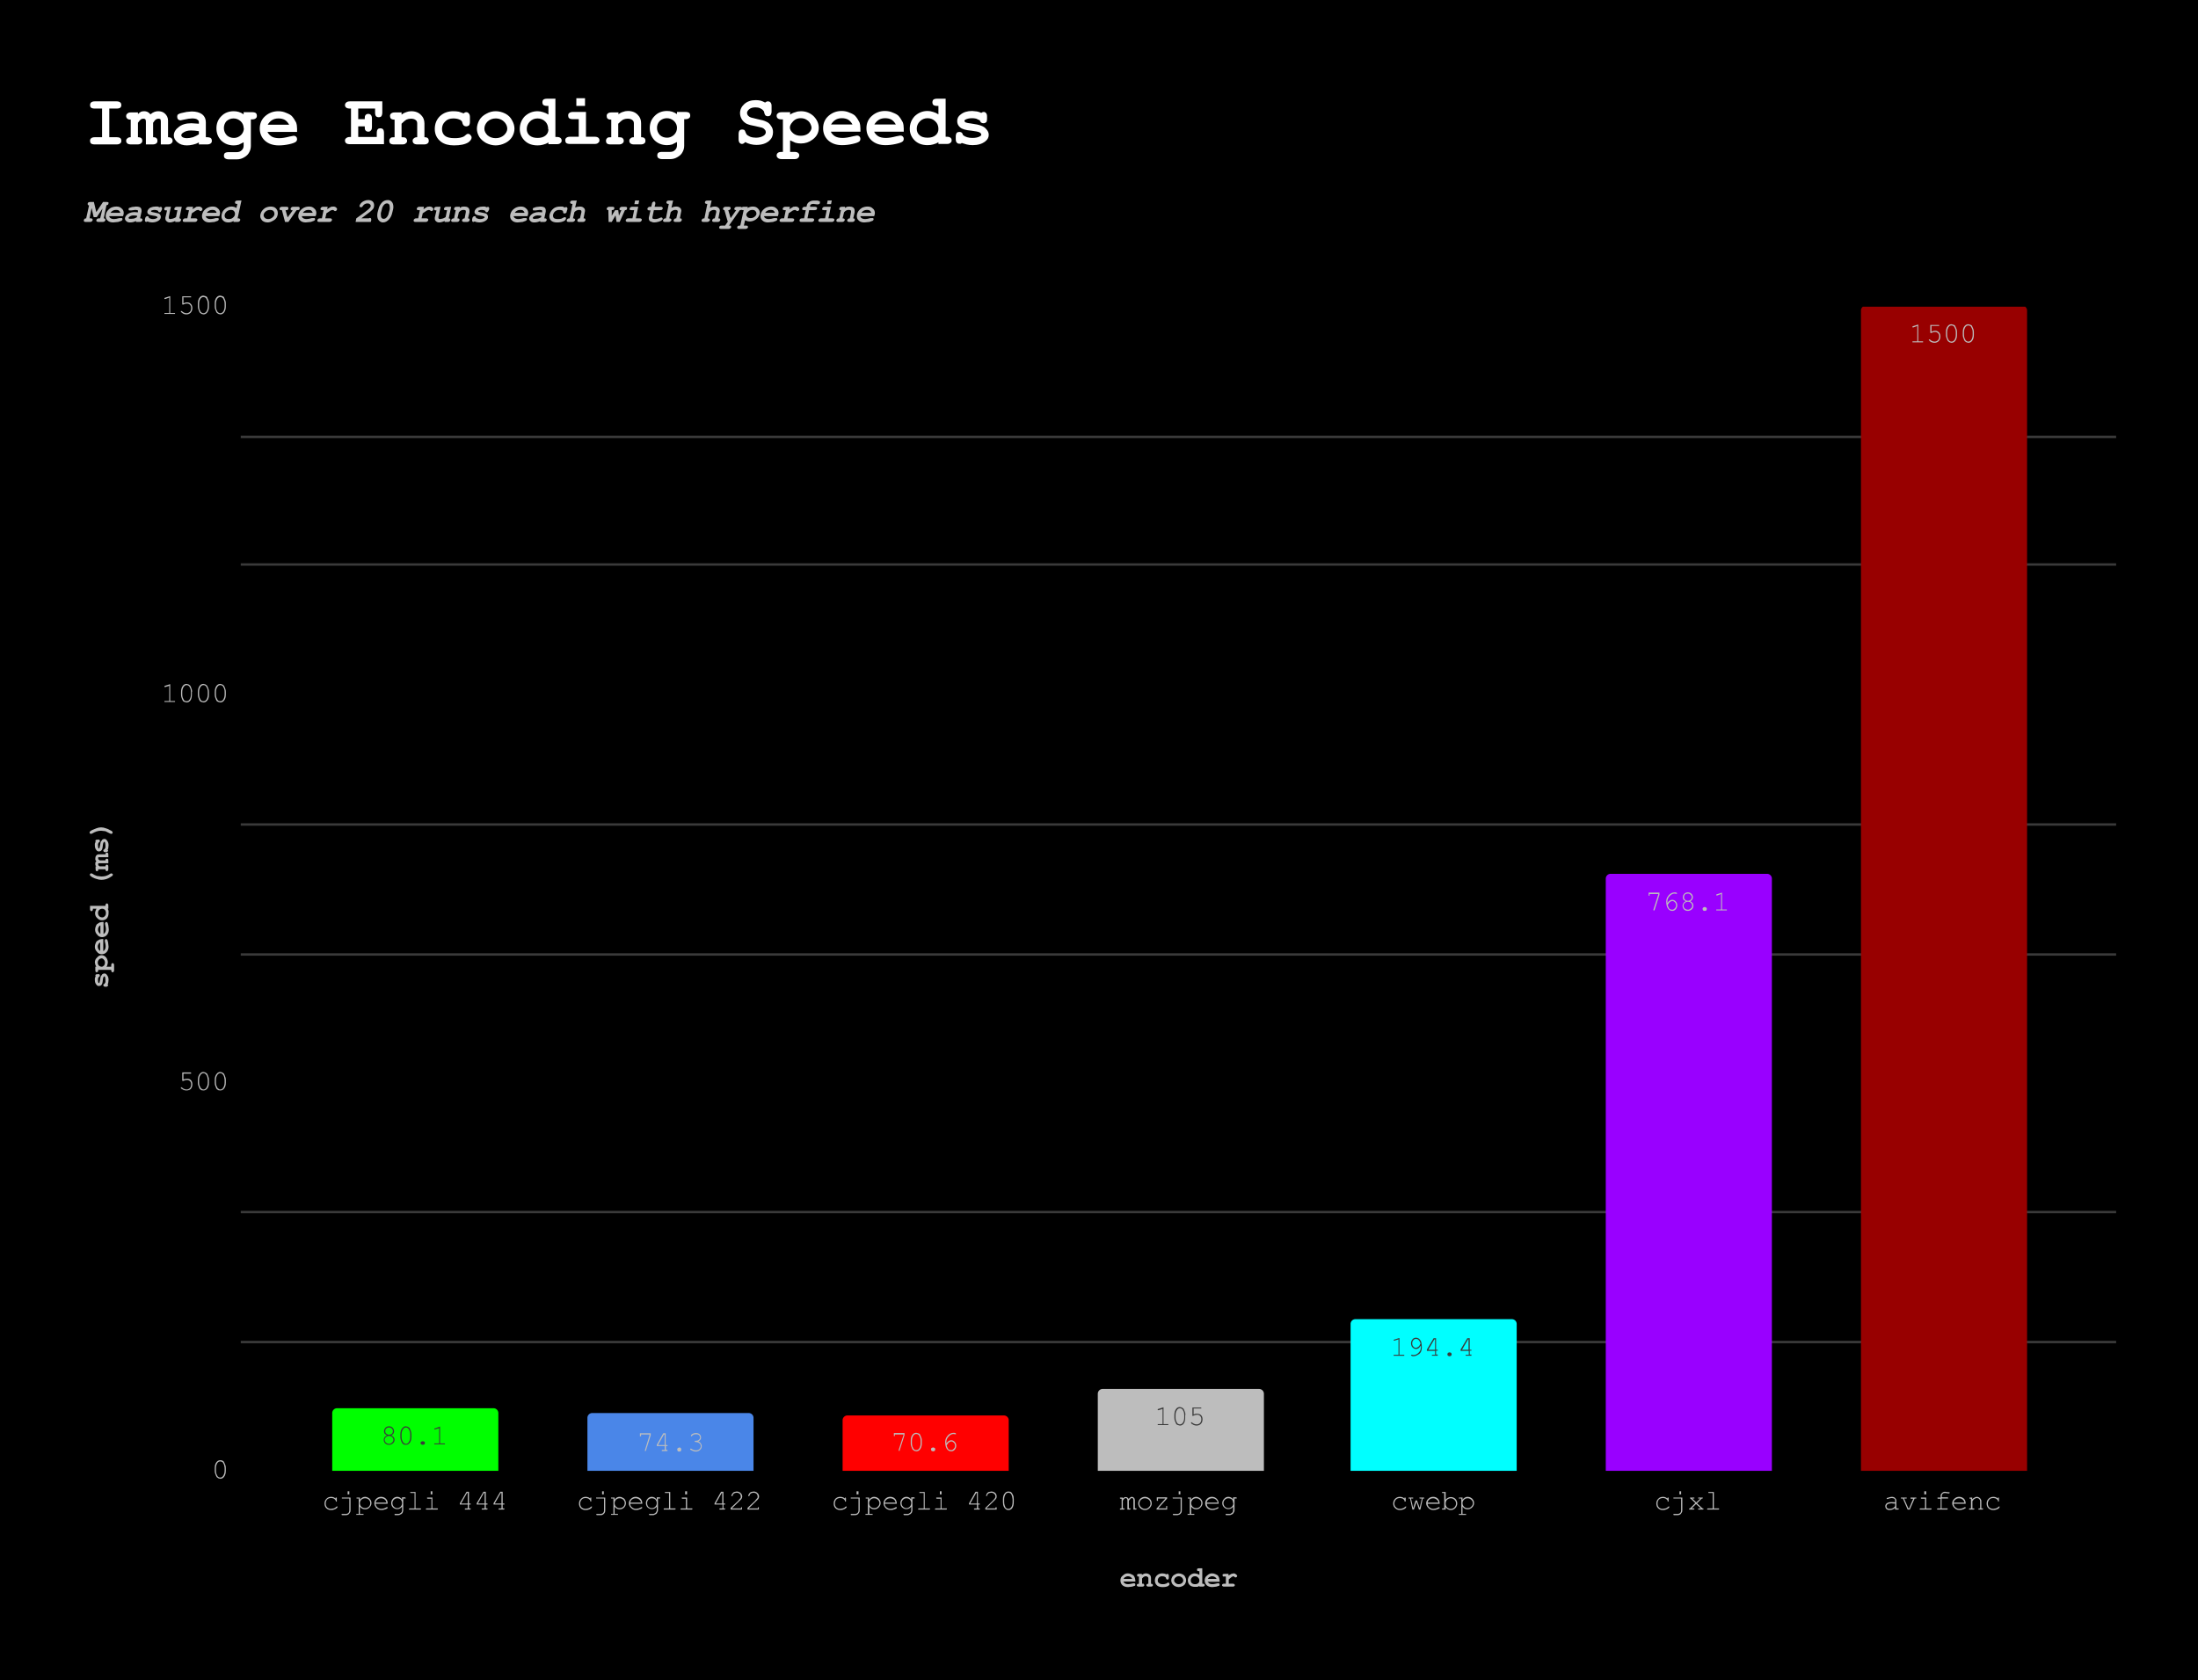 <svg
  xmlns="http://www.w3.org/2000/svg"
  width="913"
  height="698"
  fill="none"
  stroke-linecap="square"
  stroke-miterlimit="10"
>
  <path fill="#000000" d="M0 0h913v698H0V0Z" /><path
    stroke="#3a3a3a"
    stroke-linecap="butt"
    d="M100.5 557.5h778m-778-54h778m-778-107h778m-778-54h778m-778-108h778m-778-53h778"
  /><clipPath id="a"><path
      d="M100.9 127.4h777.2v483.7H100.9V127.4Z"
    /></clipPath><path
    d="M207 611h-69v-24c0-1.1.9-2 2-2h65a2 2 0 0 1 2 2Z"
    clip-path="url(#a)"
  /><path
    fill="#0f0"
    d="M207 611h-69v-24c0-1.1.9-2 2-2h65a2 2 0 0 1 2 2Z"
    clip-path="url(#a)"
  /><path
    d="M313 611h-69v-22c0-1.1.9-2 2-2h65a2 2 0 0 1 2 2Z"
    clip-path="url(#a)"
  /><path
    fill="#4a86e8"
    d="M313 611h-69v-22c0-1.1.9-2 2-2h65a2 2 0 0 1 2 2Z"
    clip-path="url(#a)"
  /><path
    d="M419 611h-69v-21c0-1.1.9-2 2-2h65a2 2 0 0 1 2 2Z"
    clip-path="url(#a)"
  /><path
    fill="red"
    d="M419 611h-69v-21c0-1.1.9-2 2-2h65a2 2 0 0 1 2 2Z"
    clip-path="url(#a)"
  /><path
    d="M525 611h-69v-32c0-1.1.9-2 2-2h65a2 2 0 0 1 2 2Z"
    clip-path="url(#a)"
  /><path
    fill="#bdbdbd"
    d="M525 611h-69v-32c0-1.1.9-2 2-2h65a2 2 0 0 1 2 2Z"
    clip-path="url(#a)"
  /><path
    d="M630 611h-69v-61c0-1.1.9-2 2-2h65a2 2 0 0 1 2 2Z"
    clip-path="url(#a)"
  /><path
    fill="#0ff"
    d="M630 611h-69v-61c0-1.1.9-2 2-2h65a2 2 0 0 1 2 2Z"
    clip-path="url(#a)"
  /><path
    d="M736 611h-69V365c0-1.1.9-2 2-2h65a2 2 0 0 1 2 2Z"
    clip-path="url(#a)"
  /><path
    fill="#90f"
    d="M736 611h-69V365c0-1.1.9-2 2-2h65a2 2 0 0 1 2 2Z"
    clip-path="url(#a)"
  /><path
    d="M842 611h-69V129c0-1.1.9-2 2-2h65a2 2 0 0 1 2 2Z"
    clip-path="url(#a)"
  /><path
    fill="#980000"
    d="M842 611h-69V129c0-1.1.9-2 2-2h65a2 2 0 0 1 2 2Z"
    clip-path="url(#a)"
  /><path
    stroke="#0f0"
    stroke-linecap="round"
    stroke-linejoin="round"
    stroke-width="3"
    d="M162.6 596.3q.6.3 1 .8.3.4.3 1 0 .9-.7 1.5t-1.6.6q-1 0-1.6-.6-.6-.6-.6-1.5 0-.6.3-1 .3-.5 1-.8l-.9-.7q-.3-.5-.3-1 0-.8.6-1.5.6-.6 1.5-.6t1.5.6q.6.7.6 1.5 0 .5-.3 1l-.8.7Zm.6-1.7q0-.7-.4-1.1-.5-.5-1.2-.5t-1.2.5q-.4.4-.4 1t.4 1q.5.5 1.2.5t1.2-.4q.4-.5.4-1Zm.2 3.5q0-.6-.5-1.1-.5-.5-1.3-.5-.7 0-1.3.5-.5.5-.5 1.1 0 .7.5 1.2.6.5 1.3.5.7 0 1.2-.5.6-.5.6-1.2Zm7.5-2.3v1.2q0 1.6-.8 2.5-.6.7-1.5.7l-.8-.1-.7-.5-.3-.6-.3-.8q-.2-.5-.2-1.2v-1.2q0-1.6.8-2.5.6-.8 1.5-.8l.8.2.7.5.3.6.3.8q.2.5.2 1.2Zm-.5 0q0-.7-.2-1.2-.2-.7-.5-1l-.4-.4q-.3-.2-.7-.2-.8 0-1.3.9-.5.8-.5 2v1q0 .7.2 1.3l.5 1q.1.2.4.3.3.3.7.3.8 0 1.3-.9.5-.8.5-2v-1Zm5.1 2.9h.2l.6.2q.2.2.2.5 0 .4-.2.6l-.6.2h-.2l-.6-.2q-.2-.2-.2-.5 0-.4.2-.6l.6-.2Zm7.3-6v6.9h2v.4h-4.4v-.4h2v-6.3l-1.7.5h-.3v-.4h.2l2.2-.8Z"
  /><path
    fill="#3a3a3a"
    d="M162.6 596.3q.6.3 1 .8.3.4.3 1 0 .9-.7 1.5t-1.6.6q-1 0-1.6-.6-.6-.6-.6-1.5 0-.6.3-1 .3-.5 1-.8l-.9-.7q-.3-.5-.3-1 0-.8.6-1.5.6-.6 1.5-.6t1.5.6q.6.7.6 1.5 0 .5-.3 1l-.8.7Zm.6-1.7q0-.7-.4-1.1-.5-.5-1.2-.5t-1.2.5q-.4.4-.4 1t.4 1q.5.5 1.2.5t1.2-.4q.4-.5.4-1Zm.2 3.5q0-.6-.5-1.1-.5-.5-1.3-.5-.7 0-1.3.5-.5.5-.5 1.1 0 .7.5 1.2.6.5 1.3.5.7 0 1.2-.5.6-.5.6-1.2Zm7.5-2.3v1.2q0 1.6-.8 2.5-.6.7-1.5.7l-.8-.1-.7-.5-.3-.6-.3-.8q-.2-.5-.2-1.2v-1.2q0-1.6.8-2.5.6-.8 1.5-.8l.8.2.7.5.3.6.3.8q.2.5.2 1.2Zm-.5 0q0-.7-.2-1.2-.2-.7-.5-1l-.4-.4q-.3-.2-.7-.2-.8 0-1.3.9-.5.8-.5 2v1q0 .7.2 1.3l.5 1q.1.2.4.3.3.3.7.3.8 0 1.3-.9.5-.8.5-2v-1Zm5.1 2.9h.2l.6.2q.2.2.2.5 0 .4-.2.6l-.6.2h-.2l-.6-.2q-.2-.2-.2-.5 0-.4.2-.6l.6-.2Zm7.3-6v6.9h2v.4h-4.4v-.4h2v-6.3l-1.7.5h-.3v-.4h.2l2.2-.8Z"
  /><path
    fill="#bdbdbd"
    d="M269.8 596.2v-.3h-3.5v.5l-.1.2-.2.1h-.2v-1.3h4.5v.8l-2 6.4-.1.2h-.3v-.4l1.9-6.2Zm6.3 4.5h-3.3v-.5l2.7-4.8h1v4.9h.7l.1.2v.2h-.7v1.6h.6l.1.3v.1l-.3.1h-2.1v-.4l.2-.1h1v-1.6Zm0-.4v-4.4h-.3l-2.5 4.4h2.8Zm6 1h.2q.3 0 .5.3.2.2.2.6l-.2.6q-.2.2-.5.2h-.3q-.3 0-.5-.2l-.2-.6q0-.4.2-.6.2-.2.5-.2Zm8-2.5q.7.3 1 .8.4.6.4 1.1 0 1-.7 1.6-.7.7-1.8.7-.6 0-1.3-.3l-1-.5v-.4h.4q1 .7 2 .7.8 0 1.4-.5.6-.6.6-1.2 0-.5-.3-1l-.8-.6-1.1-.2h-.3v-.4l.2-.1h.5q.6 0 1-.4.5-.4.5-1 0-.5-.5-1-.4-.3-1.1-.3l-1 .1-.7.5-.1.2h-.4v-.2q0-.3.4-.6.8-.5 1.7-.5.9 0 1.5.5.6.6.6 1.4 0 .5-.3.9t-.8.7Z"
  /><path
    stroke="red"
    stroke-linecap="round"
    stroke-linejoin="round"
    stroke-width="3"
    d="M375.3 596v-.1h-3.6v.6l-.2.1h-.2v-1.3h4.4v.9l-2 6.3v.2h-.4v-.4l2-6.2Zm7.6 2.4v1.3q0 1.5-.8 2.5-.6.7-1.5.7l-.8-.2-.7-.5-.3-.6-.3-.8q-.2-.5-.2-1.1v-1.3q0-1.6.8-2.5.6-.7 1.5-.7l.8.2q.4.1.7.4l.3.7.3.7q.2.5.2 1.2Zm-.5.1q0-.7-.2-1.3l-.5-1q-.1-.2-.4-.3-.3-.2-.7-.2-.8 0-1.3.8-.5.9-.5 2v1q0 .8.2 1.4l.5 1 .4.3q.3.2.7.2.8 0 1.3-.8.5-.9.5-2v-1.1Zm5.1 2.8h.2l.6.2.2.6-.2.6-.6.2h-.2l-.6-.2-.2-.6.2-.6.6-.2Zm5.6-1.7q.5-.7 1-1 .5-.3 1-.3.8 0 1.4.6.7.7.7 1.7 0 .8-.6 1.6-.6.7-1.5.7-.7 0-1.2-.4-.6-.4-.9-1.2-.4-1-.4-2.3 0-.9.4-1.7l.7-1q.5-.5 1.1-.8.6-.3 1.4-.3.5 0 .8.2l.1.2v.2h-.4l-.6-.1q-1.1 0-2 1-1 1-1 2.3v.6Zm.1.8q.3 1 .7 1.6.5.4 1.2.4.6 0 1-.5.6-.5.6-1.3t-.5-1.3q-.5-.5-1-.5-.6 0-1.2.5l-.8 1.1Z"
  /><path
    fill="#bdbdbd"
    d="M375.3 596v-.1h-3.6v.6l-.2.1h-.2v-1.3h4.4v.9l-2 6.3v.2h-.4v-.4l2-6.2Zm7.6 2.4v1.3q0 1.5-.8 2.5-.6.7-1.5.7l-.8-.2-.7-.5-.3-.6-.3-.8q-.2-.5-.2-1.1v-1.3q0-1.6.8-2.5.6-.7 1.5-.7l.8.2q.4.1.7.4l.3.7.3.7q.2.5.2 1.2Zm-.5.1q0-.7-.2-1.3l-.5-1q-.1-.2-.4-.3-.3-.2-.7-.2-.8 0-1.3.8-.5.9-.5 2v1q0 .8.2 1.4l.5 1 .4.3q.3.2.7.2.8 0 1.3-.8.5-.9.5-2v-1.1Zm5.1 2.8h.2l.6.2.2.6-.2.6-.6.2h-.2l-.6-.2-.2-.6.2-.6.6-.2Zm5.6-1.7q.5-.7 1-1 .5-.3 1-.3.8 0 1.4.6.7.7.7 1.7 0 .8-.6 1.6-.6.7-1.5.7-.7 0-1.2-.4-.6-.4-.9-1.2-.4-1-.4-2.3 0-.9.4-1.7l.7-1q.5-.5 1.1-.8.6-.3 1.4-.3.5 0 .8.2l.1.2v.2h-.4l-.6-.1q-1.1 0-2 1-1 1-1 2.3v.6Zm.1.8q.3 1 .7 1.6.5.4 1.2.4.6 0 1-.5.6-.5.6-1.3t-.5-1.3q-.5-.5-1-.5-.6 0-1.2.5l-.8 1.1Z"
  /><path
    stroke="#bdbdbd"
    stroke-linecap="round"
    stroke-linejoin="round"
    stroke-width="3"
    d="M483.3 584.6v7h2v.4h-4.4v-.4h2v-6.3l-1.6.5h-.4v-.4l.2-.1 2.2-.7Zm9 3.2v1.2q0 1.6-.7 2.5-.6.7-1.5.7l-.8-.2q-.4-.1-.7-.4l-.3-.7-.3-.7q-.2-.5-.2-1.2v-1.2q0-1.6.8-2.6.6-.7 1.5-.7l.8.2.7.5.3.6.3.8q.2.5.2 1.2Zm-.4 0q0-.7-.2-1.3l-.5-1-.4-.3q-.3-.2-.7-.2-.8 0-1.3.9-.5.8-.5 2v1q0 .7.2 1.3l.5 1q.1.2.4.3.3.2.7.2.8 0 1.3-.8.5-.9.5-2v-1Zm3.9-2.6v2.4l.8-.3h.7q1 0 1.6.6.6.6.6 1.7 0 1.2-.7 1.9t-1.8.7q-.7 0-1.3-.3l-.8-.5-.2-.4v-.1l.2-.1.2.1q.9.8 2 .8.8 0 1.4-.6.5-.6.5-1.5t-.5-1.4q-.5-.5-1.2-.5-.8 0-1.6.4l-.2.1h-.2v-3.5h3.6l.1.2v.2h-3.3Z"
  /><path
    fill="#3a3a3a"
    d="M483.3 584.6v7h2v.4h-4.4v-.4h2v-6.3l-1.6.5h-.4v-.4l.2-.1 2.2-.7Zm9 3.2v1.2q0 1.6-.7 2.5-.6.7-1.5.7l-.8-.2q-.4-.1-.7-.4l-.3-.7-.3-.7q-.2-.5-.2-1.2v-1.2q0-1.6.8-2.6.6-.7 1.5-.7l.8.2.7.5.3.6.3.8q.2.5.2 1.2Zm-.4 0q0-.7-.2-1.3l-.5-1-.4-.3q-.3-.2-.7-.2-.8 0-1.3.9-.5.8-.5 2v1q0 .7.2 1.3l.5 1q.1.2.4.3.3.2.7.2.8 0 1.3-.8.5-.9.5-2v-1Zm3.9-2.6v2.4l.8-.3h.7q1 0 1.6.6.6.6.6 1.7 0 1.2-.7 1.9t-1.8.7q-.7 0-1.3-.3l-.8-.5-.2-.4v-.1l.2-.1.2.1q.9.8 2 .8.8 0 1.4-.6.5-.6.5-1.5t-.5-1.4q-.5-.5-1.2-.5-.8 0-1.6.4l-.2.1h-.2v-3.5h3.6l.1.2v.2h-3.3Z"
  /><path
    stroke="#0ff"
    stroke-linecap="round"
    stroke-linejoin="round"
    stroke-width="3"
    d="M581.3 555.8v7h2v.4h-4.4v-.4h2v-6.4l-1.6.5h-.4v-.3l.2-.1 2.2-.7Zm8.8 3.3q-.4.6-.9 1-.5.3-1 .3-.6 0-1-.3-.5-.3-.8-.8-.3-.6-.3-1.2 0-1 .6-1.7.5-.7 1.5-.7.6 0 1.2.4.5.4.9 1.2.3 1 .3 2.4 0 1-.3 1.7-.2.5-.7 1l-1 .6q-.7.4-1.5.4-.5 0-.8-.2-.2-.1-.2-.3v-.1h.5l.5.1q1.2 0 2.1-.9 1-.9 1-2.3v-.6Zm0-.9q-.4-1.2-.9-1.6-.4-.4-1-.4-.7 0-1.1.5-.5.5-.5 1.4 0 .8.5 1.3.4.5 1 .5.4 0 .7-.2l.7-.5.5-1Zm6 3h-3.4v-.6l2.8-4.7h1v4.8h.7v.4h-.7v1.6h.7v.5h-2.4v-.4h1.3v-1.6Zm0-.5v-4.3h-.3l-2.5 4.3h2.7Zm5.9 1.1h.2l.6.2.2.6-.2.6-.6.2h-.2l-.6-.2-.2-.6.2-.6.6-.2Zm8-.6h-3.3v-.6l2.8-4.7h1v4.8h.7v.4h-.7v1.6h.7v.5h-2.4v-.4h1.3v-1.6Zm0-.5v-4.3h-.2l-2.5 4.3h2.7Z"
  /><path
    fill="#3a3a3a"
    d="M581.3 555.8v7h2v.4h-4.4v-.4h2v-6.4l-1.6.5h-.4v-.3l.2-.1 2.2-.7Zm8.8 3.3q-.4.6-.9 1-.5.3-1 .3-.6 0-1-.3-.5-.3-.8-.8-.3-.6-.3-1.2 0-1 .6-1.7.5-.7 1.5-.7.6 0 1.2.4.5.4.9 1.2.3 1 .3 2.4 0 1-.3 1.7-.2.5-.7 1l-1 .6q-.7.4-1.5.4-.5 0-.8-.2-.2-.1-.2-.3v-.1h.5l.5.1q1.2 0 2.1-.9 1-.9 1-2.3v-.6Zm0-.9q-.4-1.2-.9-1.6-.4-.4-1-.4-.7 0-1.1.5-.5.5-.5 1.4 0 .8.5 1.3.4.5 1 .5.4 0 .7-.2l.7-.5.5-1Zm6 3h-3.4v-.6l2.8-4.7h1v4.8h.7v.4h-.7v1.6h.7v.5h-2.4v-.4h1.3v-1.6Zm0-.5v-4.3h-.3l-2.5 4.3h2.7Zm5.9 1.1h.2l.6.2.2.6-.2.6-.6.2h-.2l-.6-.2-.2-.6.2-.6.6-.2Zm8-.6h-3.3v-.6l2.8-4.7h1v4.8h.7v.4h-.7v1.6h.7v.5h-2.4v-.4h1.3v-1.6Zm0-.5v-4.3h-.2l-2.5 4.3h2.7Z"
  /><path
    stroke="#90f"
    stroke-linecap="round"
    stroke-linejoin="round"
    stroke-width="3"
    d="M688.8 371.6v-.2h-3.6v.7h-.4v-1.3h4.5v.9l-2 6.3-.1.2h-.4v-.4l2-6.2Zm3.8 3.5q.5-.7 1-1 .5-.3 1-.3.8 0 1.4.6.7.7.7 1.7 0 .8-.6 1.6-.6.7-1.5.7-.7 0-1.2-.4-.6-.4-.9-1.2-.4-1-.4-2.2 0-1 .4-1.8l.7-1q.5-.5 1.1-.8.6-.3 1.4-.3.5 0 .8.2l.1.2v.2h-.4l-.6-.1q-1.1 0-2 1-1 1-1 2.3v.6Zm.1.8q.3 1 .7 1.6.5.4 1.2.4.6 0 1-.5.6-.5.6-1.3t-.5-1.3q-.5-.5-1-.5-.6 0-1.2.5l-.8 1.1Zm9.4-1.5q.6.3 1 .8.3.5.3 1 0 1-.7 1.6-.7.6-1.6.6-1 0-1.6-.6-.6-.7-.6-1.5 0-.6.3-1 .3-.6 1-.9l-.9-.6q-.3-.5-.3-1 0-.9.6-1.5t1.5-.6q.9 0 1.5.6t.6 1.4q0 .6-.3 1-.2.4-.8.7Zm.6-1.7q0-.6-.5-1-.4-.5-1.1-.5-.7 0-1.2.4-.4.5-.4 1.1 0 .6.4 1 .5.5 1.2.5t1.2-.5q.4-.4.4-1Zm.2 3.6q0-.7-.5-1.2t-1.3-.5q-.7 0-1.3.5-.5.5-.5 1.2 0 .6.5 1.1.6.5 1.3.5.7 0 1.2-.5.6-.5.6-1.1Zm5.1.5h.2q.3 0 .6.3.2.2.2.5l-.2.6-.6.2h-.2l-.6-.2-.2-.6q0-.3.2-.5.3-.3.6-.3Zm7.3-6v7h2v.4h-4.4v-.4h2v-6.4l-1.6.6h-.4v-.4l.2-.1 2.2-.7Z"
  /><path
    fill="#bdbdbd"
    d="M688.8 371.6v-.2h-3.6v.7h-.4v-1.3h4.5v.9l-2 6.3-.1.2h-.4v-.4l2-6.2Zm3.8 3.5q.5-.7 1-1 .5-.3 1-.3.8 0 1.4.6.7.7.7 1.7 0 .8-.6 1.6-.6.7-1.5.7-.7 0-1.2-.4-.6-.4-.9-1.2-.4-1-.4-2.2 0-1 .4-1.8l.7-1q.5-.5 1.1-.8.6-.3 1.4-.3.5 0 .8.2l.1.2v.2h-.4l-.6-.1q-1.1 0-2 1-1 1-1 2.3v.6Zm.1.8q.3 1 .7 1.6.5.4 1.2.4.6 0 1-.5.6-.5.6-1.3t-.5-1.3q-.5-.5-1-.5-.6 0-1.2.5l-.8 1.1Zm9.4-1.5q.6.3 1 .8.3.5.3 1 0 1-.7 1.6-.7.6-1.6.6-1 0-1.6-.6-.6-.7-.6-1.5 0-.6.3-1 .3-.6 1-.9l-.9-.6q-.3-.5-.3-1 0-.9.6-1.5t1.5-.6q.9 0 1.5.6t.6 1.4q0 .6-.3 1-.2.4-.8.7Zm.6-1.7q0-.6-.5-1-.4-.5-1.1-.5-.7 0-1.2.4-.4.5-.4 1.1 0 .6.4 1 .5.5 1.2.5t1.2-.5q.4-.4.4-1Zm.2 3.6q0-.7-.5-1.2t-1.3-.5q-.7 0-1.3.5-.5.5-.5 1.2 0 .6.5 1.1.6.5 1.3.5.7 0 1.2-.5.6-.5.6-1.1Zm5.1.5h.2q.3 0 .6.3.2.2.2.5l-.2.6-.6.2h-.2l-.6-.2-.2-.6q0-.3.2-.5.3-.3.6-.3Zm7.3-6v7h2v.4h-4.4v-.4h2v-6.4l-1.6.6h-.4v-.4l.2-.1 2.2-.7Z"
  /><path
    stroke="#980000"
    stroke-linecap="round"
    stroke-linejoin="round"
    stroke-width="3"
    d="M796.8 134.8v7h2v.4h-4.4v-.4h2v-6.4l-1.6.6h-.4v-.4l.2-.1 2.2-.7Zm5.5.6v2.4l.8-.3.7-.1q1 0 1.6.7.6.6.6 1.7t-.7 1.9q-.7.7-1.8.7-.7 0-1.3-.3-.5-.2-.8-.6l-.2-.3v-.2h.4q.9.9 2 .9.8 0 1.4-.6.5-.6.5-1.6 0-.8-.5-1.3t-1.2-.5q-.8 0-1.5.4h-.5V135h3.6l.1.2v.2h-3.3Zm10.6 2.5v1.3q0 1.5-.8 2.5-.6.7-1.5.7l-.8-.2-.7-.5-.3-.6-.3-.8q-.2-.5-.2-1.1v-1.3q0-1.6.8-2.5.6-.7 1.5-.7l.8.2q.4.1.7.4l.3.7.3.7q.2.5.2 1.2Zm-.5.1q0-.7-.2-1.3l-.5-1q-.1-.2-.4-.3-.3-.2-.7-.2-.8 0-1.3.8-.5.9-.5 2v1q0 .8.2 1.4l.5 1 .4.3q.3.2.7.2.8 0 1.3-.8.5-.9.5-2V138Zm7.5 0v1.2q0 1.5-.8 2.5-.6.7-1.5.7l-.8-.2-.7-.5-.3-.6-.3-.8q-.2-.5-.2-1.1v-1.3q0-1.6.8-2.5.6-.7 1.5-.7l.8.2q.4.1.7.4l.3.7.3.7q.2.5.2 1.2Zm-.5 0q0-.7-.2-1.3l-.5-1q-.1-.2-.4-.3-.3-.2-.7-.2-.8 0-1.3.8-.5.9-.5 2v1q0 .8.2 1.4l.5 1 .4.3q.3.2.7.2.8 0 1.3-.8.5-.9.5-2V138Z"
  /><path
    fill="#bdbdbd"
    d="M796.8 134.8v7h2v.4h-4.4v-.4h2v-6.4l-1.6.6h-.4v-.4l.2-.1 2.2-.7Zm5.5.6v2.4l.8-.3.7-.1q1 0 1.6.7.6.6.6 1.7t-.7 1.9q-.7.7-1.8.7-.7 0-1.3-.3-.5-.2-.8-.6l-.2-.3v-.2h.4q.9.9 2 .9.8 0 1.4-.6.5-.6.5-1.6 0-.8-.5-1.3t-1.2-.5q-.8 0-1.5.4h-.5V135h3.6l.1.2v.2h-3.3Zm10.6 2.5v1.3q0 1.5-.8 2.5-.6.7-1.5.7l-.8-.2-.7-.5-.3-.6-.3-.8q-.2-.5-.2-1.1v-1.3q0-1.6.8-2.5.6-.7 1.5-.7l.8.2q.4.1.7.4l.3.7.3.7q.2.5.2 1.2Zm-.5.1q0-.7-.2-1.3l-.5-1q-.1-.2-.4-.3-.3-.2-.7-.2-.8 0-1.3.8-.5.9-.5 2v1q0 .8.2 1.4l.5 1 .4.3q.3.2.7.2.8 0 1.3-.8.5-.9.5-2V138Zm7.5 0v1.2q0 1.5-.8 2.5-.6.7-1.5.7l-.8-.2-.7-.5-.3-.6-.3-.8q-.2-.5-.2-1.1v-1.3q0-1.6.8-2.5.6-.7 1.5-.7l.8.2q.4.1.7.4l.3.7.3.7q.2.5.2 1.2Zm-.5 0q0-.7-.2-1.3l-.5-1q-.1-.2-.4-.3-.3-.2-.7-.2-.8 0-1.3.8-.5.9-.5 2v1q0 .8.2 1.4l.5 1 .4.3q.3.2.7.2.8 0 1.3-.8.5-.9.5-2V138ZM471.6 657h-5q.3.5.7.8.5.3 1.3.3.7 0 1.8-.3l.6-.1q.3 0 .5.2l.1.4-.1.4-1.2.4-1.7.2q-1.5 0-2.4-.8-.8-.8-.8-2 0-1.3 1-2 .9-.9 2-.9.8 0 1.4.3l1 .5q.4.5.6 1.1l.2 1v.6Zm-1.3-1.1q-.3-.6-.7-.8-.5-.3-1.1-.3-.6 0-1 .3-.5.2-.8.8h3.6Zm4-2.1v.4l.8-.4q.4-.2.9-.2 1 0 1.7.7.4.5.4 1.4v2.2q.4 0 .6.2.2.1.2.4 0 .3-.2.4-.2.2-.6.2H477q-.4 0-.6-.2-.2-.1-.2-.4 0-.3.2-.4.2-.2.6-.2v-2.3q0-.4-.3-.5-.2-.3-.8-.3-.4 0-.7.2-.3.1-.8.7v2.2h.6q.3.3.3.6t-.2.4q-.2.2-.6.2H473q-.4 0-.6-.2-.2-.1-.2-.4 0-.3.3-.5l.6-.1v-3h-.6l-.2-.5q0-.3.2-.5l.6-.1h1.2Zm10.2.2.4-.2q.3 0 .4.2.2.2.2.6v.8q0 .4-.2.6-.1.2-.4.2l-.4-.2-.2-.4q0-.3-.3-.5-.5-.3-1.3-.3t-1.3.5q-.5.5-.5 1.3 0 .7.5 1 .5.5 1.6.5.8 0 1.2-.2.3 0 .6-.3l.4-.2q.3 0 .4.2l.2.4q0 .4-.5.8-.8.5-2.4.5-1.4 0-2.2-.6-1-.8-1-2.1t.8-2.1q.9-.9 2.3-.9l.9.1.8.3Zm8.2 2.5q0 .7-.4 1.4-.3.6-1.1 1t-1.6.4q-.8 0-1.6-.4-.7-.4-1.1-1-.4-.7-.4-1.4t.4-1.4q.4-.7 1.1-1 .8-.5 1.6-.5t1.6.4q.8.4 1.1 1.1.4.7.4 1.4Zm-1.2 0q0-.5-.4-1-.6-.7-1.5-.7-.8 0-1.4.6-.5.5-.5 1.2 0 .5.6 1 .5.5 1.3.5t1.4-.5q.5-.5.5-1Zm7.9-5v6.4h.2q.4 0 .6.2.2.1.2.4 0 .3-.2.4-.2.2-.6.2h-1.4v-.3q-.4.3-.9.4h-1q-1.3 0-2.1-.7-.8-.8-.8-2 0-1.1.8-2 .9-.9 2.1-.9l1 .2.9.4v-1.5h-.2q-.5 0-.7-.2l-.1-.4.1-.4q.2-.2.7-.2h1.4Zm-1.2 5.1q0-.8-.6-1.3-.5-.5-1.2-.5-.8 0-1.3.5-.5.6-.5 1.3 0 .6.4 1 .5.5 1.4.5.8 0 1.3-.4.5-.5.5-1.1Zm8.4.5h-5l.7.7q.5.3 1.3.3.7 0 1.8-.3l.6-.1q.3 0 .5.2l.1.4-.1.4-1.2.4-1.7.2q-1.5 0-2.4-.8-.8-.8-.8-2 0-1.3 1-2 .9-.9 2-.9.8 0 1.4.3l1 .5q.4.5.6 1.1l.2 1v.6Zm-1.3-1.3q-.3-.5-.7-.7-.5-.3-1.1-.3-.6 0-1 .3-.5.2-.8.8h3.6Zm5-2v.7l1.2-.7.9-.2q.6 0 1.1.5.4.3.4.5 0 .3-.2.5l-.4.2q-.3 0-.5-.2l-.4-.3q-.3 0-.8.3l-1.2 1v1.8h1.7q.4 0 .6.2.2.1.2.4 0 .3-.2.4-.2.2-.6.2h-3.7q-.4 0-.6-.2-.2-.1-.2-.4 0-.3.2-.4.2-.2.6-.2h.8v-3H508l-.2-.5q0-.3.2-.5l.6-.1h1.7ZM41 405.9l-.3.6v.6q0 .8.2 1.2l.2.1.2-.2.2-.8.3-1.7.7-1q.4-.3.9-.3.6 0 1 .6.7.8.7 2l-.1 1q0 .5-.3.9l.2.2v.2l-.2.4q-.2.2-.6.2h-.4q-.4 0-.6-.2l-.2-.4.1-.4.4-.2.4-.7v-.9q0-.8-.2-1.3 0-.2-.2-.2-.3 0-.4.3-.2.3-.3 1.3-.1 1.5-.6 2-.4.4-1 .4-.7 0-1-.5-.7-.7-.7-2v-.7l.3-.8v-.2l-.1-.2.2-.4.6-.1h.8q.3.2.3.6l-.1.3-.4.3Zm3.2-4.3h2v-.7q0-.4.2-.6.1-.2.4-.2.3 0 .4.2.2.2.2.6v2.2q0 .4-.2.6-.1.2-.4.2-.3 0-.4-.2-.2-.2-.2-.6v-.2h-5.4v.2q0 .4-.2.6l-.4.2q-.3 0-.5-.2l-.1-.6v-1.5h.4l-.4-.8-.2-1q0-1.2.9-2 .8-1 1.9-1 1.2 0 2 1.1.6.9.6 2l-.2.9q0 .4-.4.8Zm-2-3.5-.7.2q-.4.2-.6.6-.3.4-.3 1 0 .9.7 1.4.5.3.9.3.5 0 1-.5.4-.5.4-1.2 0-.8-.5-1.3-.4-.5-1-.5Zm.7-8v5q.4-.2.7-.7.3-.5.3-1.3 0-.7-.3-1.8l-.1-.6.2-.4q.1-.2.4-.2l.4.2q.2.2.4 1.2l.2 1.7q0 1.4-.8 2.3-.8.9-2 .9-1.3 0-2-1-.9-.9-.9-2.1 0-.7.3-1.4.2-.6.5-.9l1.1-.7 1-.2h.6Zm-1.3 1.4q-.5.2-.7.7-.3.4-.3 1 0 .7.3 1.1.2.5.7.7v-3.5ZM43 383v5q.4-.2.7-.7.3-.5.3-1.3 0-.7-.3-1.8l-.1-.6.2-.4q.1-.2.4-.2l.4.2q.2.2.4 1.2l.2 1.7q0 1.4-.8 2.3-.8.9-2 .9-1.3 0-2-1-.9-.9-.9-2.1 0-.7.3-1.4.2-.6.5-.9l1.1-.7 1-.2h.6Zm-1.3 1.4q-.5.2-.7.7-.3.4-.3 1 0 .7.3 1.1.2.5.7.7v-3.5Zm-4.3-8.1h6.4v-.2q0-.4.2-.6.1-.2.4-.2.3 0 .4.2.2.2.2.6v1.4h-.3q.3.4.4.9v.9q0 1.3-.7 2.2-.8.8-2 .8t-2-.9q-.9-.8-.9-2 0-.6.2-1 .1-.5.4-.9h-1.5v.2q0 .4-.2.6-.1.2-.4.2-.3 0-.4-.2-.2-.2-.2-.6v-1.4Zm5.1 1.2q-.8 0-1.3.5t-.5 1.3q0 .7.5 1.3.5.5 1.3.5.6 0 1-.5.5-.4.5-1.3 0-.8-.4-1.3-.5-.5-1.1-.5Zm-.4-12q-1 0-2.1-.4-.8-.2-1.7-.7l-.8-.6-.2-.4q0-.3.2-.4.1-.2.4-.2l.4.1q1 .7 2 1l1.8.2q1 0 1.8-.2 1-.3 2-1l.4-.1.4.2q.2.1.2.4l-.2.4-.9.6q-1 .6-1.7.8-1 .3-2 .3Zm-2.4-5.6h.3l-.4-.5v-1.1l.4-.5-.4-.6v-.7q0-.6.3-1 .4-.6 1.2-.6h2.7q0-.4.2-.6l.4-.1.4.1q.2.2.2.7v1.1h-4.2v.8l.6.5h2.4q0-.4.2-.6l.4-.1.4.1q.2.2.2.7v1.1h-3.8l-.4.1v.7l.6.5h2.4q0-.4.2-.5.1-.2.4-.2.3 0 .4.2.2.1.2.6v1q0 .5-.2.7-.1.2-.4.2-.3 0-.4-.2-.2-.2-.2-.6h-3v.6l-.5.2q-.3 0-.5-.2l-.1-.7v-1ZM41 350l-.3.6v.6q0 .8.2 1.2l.2.1.2-.2.2-.8.3-1.7.7-1q.4-.3.9-.3.6 0 1 .6.7.8.7 2l-.1 1q0 .5-.3.9l.2.2v.2l-.2.4q-.2.2-.6.2h-.4q-.4 0-.6-.2l-.2-.4.1-.4.4-.2.4-.7v-.9q0-.8-.2-1.3 0-.2-.2-.2-.3 0-.4.3-.2.3-.3 1.3-.1 1.5-.6 2-.4.4-1 .4-.7 0-1-.5-.7-.7-.7-2v-.7l.3-.8v-.2l-.1-.2.2-.4.6-.1h.8q.3.2.3.6l-.1.3-.4.3Zm1-6.3q1 0 2 .4.8.2 1.8.8.7.3.8.5l.2.4q0 .3-.2.5l-.4.1-.4-.1-2-1-1.8-.2q-1 0-1.9.3-.9.3-1.9.9l-.4.1-.4-.1q-.2-.2-.2-.5l.1-.3q.2-.3 1-.7l1.7-.7q1-.4 2-.4Zm51.8 266.1v1.2q0 1.6-.8 2.6-.6.7-1.5.7l-.8-.2-.7-.5-.3-.6-.3-.8q-.2-.5-.2-1.2v-1.2q0-1.6.8-2.5.6-.7 1.5-.7l.8.1.7.5.3.7.3.7q.2.5.2 1.2Zm-.5 0-.2-1.2-.5-1q-.1-.2-.4-.3-.3-.2-.7-.2-.8 0-1.3.8-.5.9-.5 2v1q0 .8.2 1.4l.5 1 .4.3q.3.2.7.2.8 0 1.3-.9.5-.8.5-2v-1ZM76.2 446v2.4l.8-.2.7-.1q1 0 1.6.6.6.7.6 1.7 0 1.2-.7 2-.7.6-1.8.6-.7 0-1.3-.3l-.8-.5-.2-.3v-.2h.4q.9.9 2 .9.8 0 1.4-.6.5-.6.5-1.6 0-.8-.5-1.3t-1.2-.5q-.8 0-1.5.4h-.5v-3.5h3.6l.1.3v.2H76Zm10.6 2.6v1.2q0 1.6-.8 2.5-.6.7-1.5.7l-.8-.1-.7-.5-.3-.6-.3-.8q-.2-.5-.2-1.2v-1.2q0-1.6.8-2.5.6-.8 1.5-.8l.8.2.7.5.3.6.3.8q.2.5.2 1.2Zm-.5 0-.2-1.2q-.2-.7-.5-1l-.4-.4q-.3-.2-.7-.2-.8 0-1.3.9-.5.8-.5 2v1q0 .7.2 1.3l.5 1q.1.2.4.3.3.3.7.3.8 0 1.3-.9.5-.8.5-2v-1Zm7.5 0v1.2q0 1.6-.8 2.5-.6.7-1.5.7l-.8-.1-.7-.5-.3-.6-.3-.8q-.2-.5-.2-1.2v-1.2q0-1.6.8-2.5.6-.8 1.5-.8l.8.2.7.5.3.6.3.8q.2.5.2 1.2Zm-.5 0-.2-1.2q-.2-.7-.5-1l-.4-.4q-.3-.2-.7-.2-.8 0-1.3.9-.5.8-.5 2v1q0 .7.2 1.3l.5 1q.1.2.4.3.3.3.7.3.8 0 1.3-.9.5-.8.5-2v-1ZM70.7 284.2v7h2v.4h-4.4v-.4h2v-6.3l-1.6.5h-.4v-.4l.2-.1 2.2-.7Zm9 3.2v1.2q0 1.6-.7 2.5-.6.7-1.5.7l-.8-.2q-.4-.1-.7-.4l-.3-.6-.3-.8q-.2-.5-.2-1.2v-1.2q0-1.6.8-2.6.6-.7 1.5-.7l.8.2.7.5.3.6.3.8q.2.5.2 1.2Zm-.4 0q0-.7-.2-1.3l-.5-1-.4-.3q-.3-.2-.7-.2-.8 0-1.3.9-.5.8-.5 2v1q0 .7.2 1.3l.5 1q.1.2.4.3.3.2.7.2.8 0 1.3-.8.5-.9.5-2v-1Zm7.5 0v1.2q0 1.6-.8 2.5-.6.7-1.5.7l-.8-.2q-.4-.1-.7-.4l-.3-.6-.3-.8q-.2-.5-.2-1.2v-1.2q0-1.6.8-2.6.6-.7 1.5-.7l.8.2.7.5.3.6.3.8q.2.5.2 1.2Zm-.5 0q0-.7-.2-1.3l-.5-1-.4-.3q-.3-.2-.7-.2-.8 0-1.3.9-.5.8-.5 2v1q0 .7.2 1.3l.5 1q.1.2.4.3.3.2.7.2.8 0 1.3-.8.5-.9.5-2v-1Zm7.5 0v1.2q0 1.6-.8 2.5-.6.7-1.5.7l-.8-.2q-.4-.1-.7-.4l-.3-.6-.3-.8q-.2-.5-.2-1.2v-1.2q0-1.6.8-2.6.6-.7 1.5-.7l.8.2.7.5.3.6.3.8q.2.5.2 1.2Zm-.5 0q0-.7-.2-1.3l-.5-1-.4-.3q-.3-.2-.7-.2-.8 0-1.3.9-.5.8-.5 2v1q0 .7.2 1.3l.5 1q.1.2.4.3.3.2.7.2.8 0 1.3-.8.5-.9.5-2v-1ZM70.7 123v7h2v.4h-4.4v-.4h2v-6.4l-1.6.6h-.4v-.4l.2-.1 2.2-.7Zm5.5.6v2.4l.8-.3.7-.1q1 0 1.6.7.6.6.6 1.7t-.7 1.9q-.7.7-1.8.7-.7 0-1.3-.3l-.8-.6-.2-.3v-.2h.4q.9.9 2 .9.8 0 1.4-.6.5-.6.5-1.6 0-.8-.5-1.3t-1.2-.5q-.8 0-1.5.4h-.5v-3.4h3.6l.1.2v.2H76Zm10.6 2.5v1.3q0 1.5-.8 2.5-.6.7-1.5.7l-.8-.2-.7-.5-.3-.6-.3-.8q-.2-.5-.2-1.1V126q0-1.6.8-2.5.6-.7 1.5-.7l.8.2q.4.1.7.4l.3.7.3.7q.2.5.2 1.2Zm-.5.1q0-.7-.2-1.3l-.5-1q-.1-.2-.4-.3-.3-.2-.7-.2-.8 0-1.3.8-.5.9-.5 2v1q0 .8.2 1.4l.5 1 .4.3q.3.2.7.2.8 0 1.3-.8.5-.9.5-2v-1.1Zm7.5 0v1.2q0 1.5-.8 2.5-.6.7-1.5.7l-.8-.2-.7-.5-.3-.6-.3-.8q-.2-.5-.2-1.1V126q0-1.6.8-2.5.6-.7 1.5-.7l.8.2q.4.1.7.4l.3.7.3.7q.2.5.2 1.2Zm-.5 0q0-.7-.2-1.3l-.5-1q-.1-.2-.4-.3-.3-.2-.7-.2-.8 0-1.3.8-.5.9-.5 2v1q0 .8.2 1.4l.5 1 .4.3q.3.2.7.2.8 0 1.3-.8.5-.9.5-2v-1.1Zm46.1 496.3v-.4h.5v1.6l-.2.1h-.2v-.3q-.1-.4-.6-.8t-1.4-.4q-1.1 0-1.7.7-.5.7-.5 1.6 0 1 .6 1.6.6.6 1.6.6l1.2-.2q.6-.2 1-.7l.3-.1h.2v.2q0 .3-.6.7-1 .6-2.1.6-1.2 0-2-.8-.7-.7-.7-1.9t.8-2q.7-.8 2-.8 1 0 1.8.7Zm5.7-3v1.3h-.7v-1.3h.7Zm0 3H142v-.4h3.6v5.3q0 .7-.3 1-.2.5-.7.8-.4.2-.9.2h-1.5l-.3-.1v-.4h1.8q.6 0 1-.4t.4-1v-5Zm4.4-.5v1q.5-.6 1-.9.5-.3 1.2-.3t1.3.4q.6.3 1 1 .3.5.3 1.2 0 1-.8 1.8-.7.8-1.8.8-1.4 0-2.2-1.1v3h1.5v.4h-3v-.4h1v-6.4h-.9v-.4h1.4Zm4.3 2.4q0-.8-.6-1.4-.6-.6-1.5-.6-1 0-1.6.6-.6.6-.6 1.4 0 .9.6 1.5.7.6 1.6.6.8 0 1.5-.6.6-.6.6-1.5Zm7.2.3h-5q.2 1 .8 1.5.7.6 1.7.6l1.1-.2 1-.5h.4v.4q-.3.3-1 .5-.8.3-1.5.3-1.3 0-2.1-.8-.9-.9-.9-2t.8-1.9q.8-.8 2-.8t2 .8q.8.8.7 2Zm-.5-.5q-.1-.8-.7-1.3t-1.5-.5q-.9 0-1.5.5t-.8 1.3h4.5Zm6.5-1.3v-.9h1.2l.2.1.1.2v.2h-1v5l-.2.8q-.1.3-.5.6l-.6.3q-.2.2-.7.2h-1.4l-.2-.1v-.4h1.6q.5 0 .8-.3.4-.2.6-.6l.1-.6v-1.5q-.8 1-2 1-1 0-1.8-.7-.7-.7-.7-1.8 0-1 .7-1.8.8-.8 1.8-.8 1.2 0 2 1.1Zm0 1.5q0-.9-.6-1.5-.6-.5-1.4-.5-.8 0-1.4.6-.6.6-.6 1.4 0 .9.6 1.5t1.4.6q.8 0 1.4-.6.6-.6.6-1.5Zm5.6-4.7v6.9h2.2l.1.3v.1l-.3.1h-4.7v-.4l.3-.1h2v-6.4h-1.7l-.1-.2v-.2h2.3Zm7-.2v1.3h-.7v-1.3h.7Zm0 2.5v4.6h2.2l.1.3v.1l-.3.1H177l-.1-.3v-.1l.3-.1h2v-4h-1.5l-.3-.1v-.4h2.3Zm14.7 3H191v-.5l2.8-4.8h1v4.9h.7v.4h-.7v1.6h.7v.4l-.3.1h-2.1v-.4l.3-.1h.9V625Zm0-.4v-4.4h-.3l-2.5 4.4h2.8Zm7 .4H198v-.5l2.8-4.8h1v4.9h.7v.4h-.7v1.6h.7v.4l-.3.1h-2.1v-.4l.3-.1h.9V625Zm0-.4v-4.4h-.3l-2.5 4.4h2.8Zm7 .4H205v-.5l2.8-4.8h1v4.9h.7v.4h-.7v1.6h.7v.4l-.3.1h-2.1v-.4l.3-.1h.9V625Zm0-.4v-4.4h-.3l-2.5 4.4h2.8Zm36.9-2.1v-.4h.4v1.6l-.2.1h-.1l-.1-.3q0-.4-.6-.8-.5-.4-1.3-.4-1.2 0-1.7.7-.6.7-.6 1.6 0 1 .6 1.6.7.6 1.7.6l1.1-.2q.6-.2 1.1-.7l.2-.1h.2v.2q0 .3-.5.7-1 .6-2.2.6-1.2 0-2-.8-.7-.7-.7-1.9t.8-2q.8-.8 2-.8 1.1 0 1.9.7Zm5.6-3v1.3h-.7v-1.3h.7Zm0 3h-3.1l-.1-.2v-.2h3.8v5.3q0 .7-.2 1-.3.5-.8.8-.3.2-.8.2H248l-.3-.1v-.4h1.8q.6 0 1-.4t.4-1v-5Zm4.5-.5v1q.4-.6.9-.9.5-.3 1.2-.3t1.3.4q.7.3 1 1 .3.5.3 1.2 0 1-.7 1.8-.8.8-1.9.8-1.3 0-2.1-1.1v3h1.4v.4h-2.8l-.1-.2v-.2h1v-6.4h-.9l-.1-.2v-.2h1.5Zm4.2 2.4q0-.8-.6-1.4-.6-.6-1.5-.6t-1.5.6q-.6.6-.6 1.4 0 .9.6 1.5t1.5.6q.9 0 1.5-.6t.6-1.5Zm7.3.3h-5q0 1 .8 1.5.6.6 1.6.6l1.2-.2 1-.5h.3l.1.2-.1.2q-.3.3-1 .5-.7.3-1.5.3-1.2 0-2-.8-1-.9-1-2t.9-1.9q.8-.8 2-.8 1.1 0 2 .8.7.8.7 2Zm-.5-.5q-.2-.8-.8-1.3-.6-.5-1.5-.5-.8 0-1.5.5-.6.5-.7 1.3h4.5Zm6.5-1.3v-.9h1.1l.3.1v.4h-.9v5q0 .4-.3.8 0 .3-.4.6l-.6.3q-.3.2-.7.2h-1.4l-.3-.1v-.4h1.7q.4 0 .8-.3.3-.2.5-.6.2-.2.2-.6v-1.5q-.8 1-2 1-1 0-1.8-.7-.7-.7-.7-1.8 0-1 .7-1.8t1.7-.8q1.3 0 2 1.1Zm0 1.5q0-.9-.6-1.5-.6-.5-1.4-.5-.9 0-1.5.6-.5.6-.5 1.4 0 .9.5 1.5.6.6 1.5.6.8 0 1.4-.6.6-.6.6-1.5Zm5.6-4.7v6.9h2.2v.4l-.3.1h-4.6v-.4l.2-.1h2v-6.4h-1.7v-.4h2.2Zm7-.2v1.3h-.8v-1.3h.8Zm0 2.5v4.6h2.2v.4l-.3.1h-4.6v-.4l.3-.1h1.9v-4h-1.4l-.3-.1v-.4h2.2Zm14.6 3h-3.2v-.5l2.7-4.8h1v4.9h.7v.4h-.7v1.6h.7v.4l-.3.1h-2l-.1-.3v-.1l.3-.1h1V625Zm0-.4v-4.4h-.2l-2.5 4.4h2.7Zm4 2h3.8v-.4l.2-.1h.2v1h-4.7v-.7l3-2.8.8-1q.3-.2.4-.5v-.4q0-.7-.4-1.1-.5-.5-1.3-.5-.6 0-1.1.3-.5.4-.6 1l-.1.1h-.4v-.1q0-.3.3-.8t.8-.8l1.1-.2q1 0 1.6.6.7.6.7 1.5l-.1.6-.4.6-1 1-2.8 2.7Zm7 0h3.8v-.4l.2-.1h.2v1h-4.7v-.7l3-2.8.8-1q.3-.2.4-.5v-.4q0-.7-.4-1.1-.5-.5-1.3-.5-.6 0-1.1.3-.5.4-.6 1l-.1.1h-.4v-.1q0-.3.3-.8t.8-.8l1.1-.2q1 0 1.6.6.7.6.7 1.5l-.1.6-.4.6-1 1-2.8 2.7Zm40-4.1v-.4h.3l.1.3v1.3l-.2.1h-.2v-.3q-.1-.4-.6-.8t-1.4-.4q-1.1 0-1.7.7-.5.7-.5 1.6 0 1 .6 1.6.6.6 1.6.6l1.2-.2q.6-.2 1-.7l.3-.1h.1l.1.2q0 .3-.6.7-1 .6-2.1.6-1.2 0-2-.8-.7-.7-.7-1.9t.7-2q.8-.8 2-.8 1.1 0 2 .7Zm5.6-3v1.3h-.8v-1.3h.8Zm0 3h-3.2v-.4h3.7v5.3q0 .7-.3 1-.2.5-.7.8-.4.2-.9.2h-1.6l-.2-.1v-.4h1.8q.6 0 1-.4t.4-1v-5Zm4.4-.5v1q.4-.6 1-.9.4-.3 1.1-.3.8 0 1.4.4.6.3 1 1 .3.5.3 1.2 0 1-.8 1.8-.7.8-1.9.8-1.3 0-2-1.1v3h1.3l.1.2v.2h-3v-.4h1v-6.4h-.9v-.4h1.4Zm4.3 2.4q0-.8-.7-1.4-.6-.6-1.5-.6t-1.5.6q-.6.6-.6 1.4 0 .9.6 1.5t1.5.6q1 0 1.5-.6.7-.6.7-1.5Zm7.2.3h-5q.1 1 .8 1.5.7.6 1.7.6l1.1-.2 1-.5h.4v.4q-.3.3-1 .5-.8.3-1.5.3-1.3 0-2.1-.8-.9-.9-.9-2t.8-1.9q.8-.8 2-.8t2 .8q.7.8.7 2Zm-.5-.5q-.1-.8-.7-1.3-.7-.5-1.5-.5-.9 0-1.5.5t-.8 1.3h4.5Zm6.5-1.3v-.9h1.2l.2.1v.4h-.9v5l-.2.8-.5.6-.6.3q-.2.2-.7.2h-1.4l-.2-.1-.1-.2v-.2h1.7q.5 0 .8-.3.4-.2.6-.6l.1-.6v-1.5q-.8 1-2 1-1 0-1.8-.7-.7-.7-.7-1.8 0-1 .7-1.8.8-.8 1.8-.8 1.2 0 2 1.1Zm0 1.5q0-.9-.6-1.5-.6-.5-1.4-.5-.8 0-1.4.6-.6.6-.6 1.4 0 .9.6 1.5t1.4.6q.8 0 1.4-.6.6-.6.6-1.5Zm5.6-4.7v6.9h2.2v.4l-.3.1h-4.6v-.4l.3-.1h2v-6.4h-1.8v-.4h2.2Zm7-.2v1.3h-.7v-1.3h.7Zm0 2.5v4.6h2.2v.4l-.2.1h-4.7v-.4l.3-.1h2v-4h-1.5l-.3-.1v-.4h2.3Zm14.7 3h-3.3v-.5l2.7-4.8h1v4.9h.7l.1.2v.2h-.7v1.6h.6l.1.3v.1l-.3.1h-2.1v-.4l.3-.1h.9V625Zm0-.4v-4.4h-.3l-2.5 4.4h2.8Zm4 2h3.7v-.4l.3-.1h.1l.1.3v.7h-4.7v-.7l2.9-2.8.9-1 .3-.5.1-.4q0-.7-.5-1.1-.5-.5-1.2-.5t-1.2.3q-.5.4-.6 1l-.1.1h-.3v-.1l.2-.8q.3-.5.8-.8l1.2-.2q.9 0 1.6.6.6.6.6 1.5l-.1.6-.4.6-1 1-2.8 2.7Zm11.3-3.8v1.2q0 1.6-.7 2.6-.6.7-1.5.7-.5 0-.9-.2l-.6-.5-.4-.6-.3-.8-.1-1.2v-1.2q0-1.6.8-2.5.5-.7 1.5-.7l.8.1q.4.2.6.5l.4.7.3.7.1 1.2Zm-.5 0-.2-1.2-.4-1-.4-.3q-.3-.2-.7-.2-.9 0-1.3.8-.5.9-.5 2v1q0 .8.2 1.4l.4 1 .4.3q.3.2.8.2.8 0 1.3-.9.4-.8.4-2v-1Zm45.8-.8v.5q.6-.6 1.2-.6.4 0 .7.2.3.2.5.6l.6-.6q.4-.3.7-.3.5 0 .9.4t.4 1v3.4h.6l.1.3v.1l-.3.1h-1v-3.9l-.1-.6q-.3-.3-.6-.3-.2 0-.5.3l-.7.8v3.2h.6l.1.3v.1l-.3.1h-1v-3.8q0-.4-.2-.7-.2-.3-.5-.3l-.5.2q-.4.3-.7.9v3.2h.6l.1.3v.1l-.3.1h-1.6v-.4l.3-.1h.4v-4h-.4l-.3-.1v-.4h1.2Zm12 2.6q0 1-.9 1.9-.8.8-1.9.8-1.1 0-2-.8-.8-.8-.8-2 0-1 .8-1.9.9-.8 2-.8t2 .8q.8.8.8 2Zm-.5 0q0-1-.7-1.6-.7-.6-1.6-.6-1 0-1.6.6-.7.6-.7 1.6 0 .9.7 1.5.7.7 1.6.7 1 0 1.6-.7.7-.6.7-1.5Zm6.9-2.6v.5l-3.7 4.1h3.3v-.9l.2-.1h.2v1.5h-4.4v-.4l3.7-4.2H481v.9l-.3.1h-.1l-.1-.3V622h4.3Zm5.5-2.5v1.3h-.7v-1.3h.7Zm0 3h-3.1l-.1-.2v-.2h3.8v5.3q0 .7-.2 1-.3.5-.8.8l-.8.2h-1.6l-.3-.1v-.4h1.8q.7 0 1-.4.4-.4.4-1v-5Zm4.4-.5v1q.5-.6 1-.9.5-.3 1.2-.3t1.3.4q.6.3 1 1 .3.5.3 1.2 0 1-.8 1.8-.7.8-1.8.8-1.3 0-2.1-1.1v3h1.3v.4h-2.8v-.4h.9v-6.4h-.8v-.4h1.3Zm4.3 2.4q0-.8-.6-1.4-.6-.6-1.5-.6-1 0-1.5.6-.6.6-.6 1.4 0 .9.6 1.5t1.5.6q.9 0 1.5-.6t.6-1.5Zm7.3.3h-5q0 1 .7 1.5.7.6 1.7.6l1.2-.2 1-.5h.2v.4q-.3.3-1 .5-.7.3-1.5.3-1.3 0-2.1-.8-.9-.9-.9-2t.8-1.9q.8-.8 2-.8t2 .8q.8.8.8 2Zm-.5-.5q-.2-.8-.8-1.3-.6-.5-1.5-.5-.8 0-1.5.5-.6.5-.8 1.3h4.6Zm6.4-1.3v-.9h1.2l.3.1v.4h-.9v5q0 .4-.3.8l-.4.6-.6.3q-.3.2-.8.2h-1.3l-.3-.1v-.4h1.7q.4 0 .7-.3.4-.2.6-.6l.1-.6v-1.5q-.7 1-2 1-1 0-1.7-.7-.8-.7-.8-1.8 0-1 .8-1.8.7-.8 1.7-.8 1.3 0 2 1.1Zm0 1.5q0-.9-.5-1.5-.6-.5-1.5-.5-.8 0-1.4.6-.6.6-.6 1.4 0 .9.6 1.5t1.4.6q.9 0 1.5-.6t.6-1.5Zm71.2-1.9v-.4h.4l.1.3v1.3l-.3.1h-.1l-.1-.3q0-.4-.5-.8-.6-.4-1.4-.4-1.1 0-1.7.7-.6.7-.6 1.6 0 1 .7 1.6.6.6 1.6.6.6 0 1.1-.2.7-.2 1.1-.7l.2-.1h.2v.2q0 .3-.5.7-1 .6-2.1.6-1.2 0-2-.8-.8-.7-.8-1.9t.8-2q.8-.8 2-.8 1.1 0 1.9.7Zm6.6 4.6h-.6l-1-3.2-1.1 3.2h-.6l-1-4.6h-.6v-.4h1.9v.4h-.9l.9 4 1-3.2h.6l1.1 3.1.9-3.9h-.9l-.1-.2v-.2h1.9l.1.2v.2h-.6l-1 4.6Zm8-2.4h-5q.1 1 .8 1.5.7.6 1.6.6l1.2-.2 1-.5h.3l.1.2v.2l-1 .5q-.8.3-1.6.3-1.2 0-2-.8-1-.9-1-2t.9-1.9q.8-.8 2-.8t2 .8q.7.8.7 2Zm-.5-.5q-.1-.8-.8-1.3-.6-.5-1.4-.5-.9 0-1.5.5-.7.5-.8 1.3h4.5Zm3-4.5v3.3q.9-1.1 2.1-1.1 1.1 0 1.9.7.8.8.8 2 0 1-.8 1.9-.8.8-1.9.8-1.2 0-2.1-1.2v1H599v-.4l.2-.1h.7v-6.4h-.9v-.4h1.4Zm4.3 4.9q0-1-.7-1.6-.6-.6-1.5-.6-.8 0-1.5.6-.6.6-.6 1.6t.6 1.6q.7.6 1.5.6.9 0 1.5-.6.7-.7.7-1.6Zm2.7-2.6v1q.4-.6 1-.9.4-.3 1.1-.3.8 0 1.4.4.6.3 1 1 .3.5.3 1.2 0 1-.8 1.8t-1.9.8q-1.3 0-2.1-1.1v3h1.4l.1.2v.2h-3v-.4h1v-6.4h-1v-.4h1.4Zm4.3 2.4q0-.8-.7-1.4-.6-.6-1.5-.6t-1.5.6q-.6.6-.6 1.4 0 .9.6 1.5t1.5.6q1 0 1.5-.6.7-.6.7-1.5Zm80.8-1.9v-.1l.1-.3h.4v1.6l-.2.1h-.2v-.3q0-.4-.6-.8-.5-.4-1.4-.4-1 0-1.7.7-.5.7-.5 1.6 0 1 .6 1.6.6.6 1.6.6l1.2-.2q.6-.2 1-.7l.3-.1h.2v.2q0 .3-.6.7-1 .6-2.1.6-1.2 0-2-.8-.7-.7-.7-1.9t.8-2q.7-.8 2-.8 1 0 1.8.7Zm5.7-3v1.3h-.7v-1.3h.7Zm0 3h-3.2v-.4h3.7v5.3q0 .7-.3 1-.2.5-.7.8-.4.2-.9.2h-1.5l-.3-.1v-.4h1.8q.6 0 1-.4t.4-1v-5Zm6.6 2 2.3 2.1h.3v.1l.1.1v.2l-.3.1h-1.9v-.4l.3-.1h.8l-2-1.8-1.8 1.8h1l.1.3v.1l-.3.1h-1.8l-.1-.3.1-.2h.3l2.2-2.2-2-1.9h-.2v-.4h1.8v.4h-.9l1.7 1.6 1.7-1.6h-.9v-.4h1.9v.3l-.1.1h-.3l-2 2Zm7-4.8v6.9h2.1l.1.3v.1l-.3.1h-4.6l-.1-.3v-.1l.3-.1h2v-6.4h-1.7l-.1-.2v-.2h2.3Zm75.3 7.4v-.7q-1 .9-2.3.9-.8 0-1.3-.4-.5-.5-.5-1.2t.6-1.2q.7-.5 2-.5h.7l.8.1v-.8q0-.4-.3-.7-.4-.3-1.2-.3-.5 0-1.6.4h-.4v-.4l.7-.2q.9-.3 1.4-.3.9 0 1.4.5.5.5.5 1v3.3h.9l.1.3v.1l-.3.1h-1.2Zm0-2.5h-.7l-.8-.1q-1 0-1.7.4-.4.4-.4.8 0 .5.3.8.4.3 1 .3.7 0 1.2-.2.6-.3 1.1-.9v-1Zm6 2.5h-.8l-2-4.6h-.8v-.4h2.4v.4h-1.1l1.8 4.1h.3l1.7-4h-.8l-.3-.1v-.4h2.4v.4h-.7l-2 4.6Zm6.9-7.6v1.3h-.8v-1.3h.8Zm0 2.5v4.6h2.2v.4l-.3.1h-4.6v-.4l.3-.1h1.9v-4h-1.4l-.3-.1v-.4h2.2Zm6.4.5v4.1h2.5v.4l-.2.1h-4.1l-.1-.3v-.1l.3-.1h1.2v-4h-1l-.3-.1v-.4h1.3v-.8q0-.6.5-1 .5-.6 1.3-.6l1.5.2h.4v.4l-.2.1h-.2l-1.5-.2q-.6 0-1 .4-.3.3-.3.7v.7h2.3l.3.1v.4h-2.7Zm10 2.2h-5q.1 1 .8 1.5.6.6 1.6.6l1.2-.2 1-.5h.3l.1.2v.2l-1 .5q-.8.3-1.6.3-1.2 0-2-.8-1-.9-1-2t.9-1.9q.8-.8 2-.8 1.1 0 2 .8.7.8.7 2Zm-.5-.5q-.2-.8-.8-1.3-.6-.5-1.5-.5-.8 0-1.4.5-.7.5-.8 1.3h4.5Zm3.2-2.2v.8q.6-.6 1-.7.4-.3.9-.3.6 0 1 .3.4.2.6.6.3.4.3.8v3.1h.7v.4l-.3.1h-1.6v-.4l.3-.1h.4v-3q0-.5-.4-.9t-1-.4q-.5 0-.8.3-.4.1-1 1v3h.7l.1.3v.1l-.3.1h-1.9v-.4l.3-.1h.5v-4h-.4l-.2-.1v-.4h1.2Zm10.7.5v-.4h.4v1.6l-.2.1h-.1l-.1-.3q0-.4-.6-.8-.5-.4-1.3-.4-1.2 0-1.7.7-.6.7-.6 1.6 0 1 .6 1.6.7.6 1.7.6l1.1-.2q.6-.2 1.1-.7l.2-.1h.2v.2q0 .3-.5.7-1 .6-2.2.6-1.1 0-2-.8-.7-.7-.7-1.9t.8-2q.8-.8 2-.8 1.1 0 1.9.7ZM38 86.6l-.8 4.1h.5q.5 0 .6.2.2.1.2.4 0 .4-.4.7-.2.2-.7.2h-1.8q-.5 0-.7-.2l-.1-.4.2-.6q.3-.3.8-.3l1.2-5.4q-.4 0-.5-.2l-.1-.4q0-.4.4-.7l.7-.1H39l1 4.2 2.8-4.2h1.5l.7.1.1.4-.2.6-.7.3-1.1 5.4q.4 0 .5.2.2.1.2.4 0 .4-.4.7-.2.2-.7.2h-1.8q-.5 0-.7-.2-.2-.1-.2-.4 0-.4.4-.7.3-.2.8-.2h.4l1-4.1-2.4 3.6h-1.3l-.8-3.6Zm13.1 3.2h-5.7q0 .5.5.8.5.4 1.5.4.8 0 2.1-.4h1.2l.2.4q0 .4-.4.7l-1.4.5-2.1.2q-1.5 0-2.3-.8-.8-.7-.8-1.8 0-1 .6-2 .6-.9 1.6-1.5 1.1-.5 2.3-.5 1.3 0 2 .7 1 .7 1 2l-.1.7-.2.6ZM50 88.4q-.2-.6-.7-1-.4-.2-1.1-.2-.8 0-1.3.3-.6.3-1 .9h4Zm6.5 3.8v-.4q-1.1.6-2.5.6-1 0-1.5-.5-.6-.5-.6-1.1 0-.6.4-1.1.6-.8 1.5-1.2 1-.4 2-.4l1.5.1v-.5l-.1-.4-1-.1-1.6.2h-1q-.2-.2-.2-.5t.2-.5l1.2-.4 1.7-.2q1.2 0 1.8.4.5.5.5 1.2v.5l-.6 2.8h.2q.5 0 .6.2.2.1.2.4 0 .4-.4.7-.2.2-.7.2h-1.6Zm.5-2.6-1.5-.1q-1 0-1.7.5-.4.3-.4.5t.3.4h.7l1.2-.1q.7-.2 1.3-.6v-.6Zm8.7-2-.7-.3-.7-.1q-.7 0-1.2.2-.4.1-.4.3l.1.2q.2.2 1 .3l1.8.4q.6.1.9.6.3.4.3.9 0 1-1 1.6-1.1.7-2.6.7l-1-.1-1-.3q-.2.2-.5.2l-.4-.2-.1-.4v-.4l.1-.5q.1-.5.4-.7.2-.2.5-.2l.4.1q.2.2.2.5.2.3.7.4.4.2 1 .2 1 0 1.6-.4.3-.1.3-.3 0-.3-.4-.4-.3-.2-1.3-.3-1.5-.2-2-.6-.5-.3-.5-1 0-.5.4-1 .3-.5 1-.8 1-.4 2-.4h.9l.8.3.5-.2q.2 0 .3.2.2.1.2.4v.4l-.1.3-.4.7q-.2.3-.5.3t-.5-.2l-.1-.4Zm9.8-1.7-1 4.8q.4 0 .5.2.2.1.2.4 0 .4-.4.7-.2.2-.7.2h-1.3v-.4q-1.3.6-2.3.6-.8 0-1.3-.5-.5-.4-.5-1.1v-.4l.7-3H69q-.5 0-.7-.2l-.1-.4q0-.4.4-.7.2-.2.7-.2H71l-.9 4.2v.3l.1.4q.2.2.6.2l1-.2q.5-.1 1.3-.6l.6-2.9h-.5l-.7-.1-.1-.4q0-.4.4-.7.2-.2.7-.2h1.9Zm4.7 0-.2 1 1.6-1 1-.1q.6 0 1 .3.5.4.5.7 0 .4-.2.6-.3.3-.6.3t-.5-.3l-.5-.2-.8.2-1.8 1.2-.5 2.1h2q.5 0 .6.2.2.1.2.4 0 .4-.4.7-.2.2-.7.2h-4.2q-.5 0-.7-.2l-.1-.4q0-.4.4-.7.2-.2.7-.2h.8l.7-3.4H78l-.6-.1q-.2-.1-.2-.4 0-.4.4-.7.2-.2.7-.2h2Zm11 3.9h-5.7q0 .5.5.8.5.4 1.5.4.8 0 2.1-.4h1.1l.2.4q0 .4-.4.7l-1.4.5-2.1.2q-1.5 0-2.3-.8-.8-.7-.8-1.8 0-1 .6-2 .6-.9 1.7-1.5 1-.5 2.2-.5 1.3 0 2 .7 1 .7 1 2l-.1.7-.2.6ZM90 88.4q-.2-.6-.7-1-.4-.2-1.1-.2-.8 0-1.3.3-.6.3-1 .9h4Zm10.3-5.1-1.6 7.4h.3q.4 0 .6.2.2.1.2.4 0 .4-.4.7-.2.2-.7.2H97v-.4q-1 .6-2.1.6-1.4 0-2.1-.7-.8-.7-.8-1.8 0-1 .5-2 .6-1 1.7-1.6 1-.5 2-.5 1.1 0 2 .6l.4-1.7h-.2q-.5 0-.7-.2l-.1-.4q0-.4.4-.7l.7-.1h1.6ZM95.1 91q1.1 0 1.8-.7.7-.6.7-1.5 0-.7-.5-1.2-.4-.4-1.2-.4-1 0-1.8.7-.8.8-.8 1.7 0 .6.4 1 .5.4 1.4.4Zm16 1.4q-.9 0-1.6-.4-.7-.3-1-1-.4-.5-.4-1.2 0-1 .6-2 .6-.9 1.6-1.5 1.1-.5 2.2-.5.8 0 1.5.3.7.4 1 1 .4.6.4 1.4 0 1-.5 1.9-.6.9-1.7 1.4-1 .6-2.1.6Zm.3-1.4q1 0 1.8-.7t.8-1.4q0-.8-.5-1.3-.5-.4-1.3-.4-1.2 0-2 .8-.7.7-.7 1.4 0 .6.5 1.1.5.5 1.4.5Zm8-.6 2.2-3q-.5 0-.7-.2-.2-.1-.2-.4 0-.4.4-.7.2-.2.7-.2h2q.4 0 .6.2l.1.4q0 .4-.3.7l-.8.1h-.2l-3.4 4.9h-1.4l-1.3-4.9h-.2l-.7-.1-.1-.4q0-.4.3-.7.3-.2.8-.2h1.8q.5 0 .7.2l.1.4-.1.5-.4.3h-.7l.9 3.1Zm11.7-.6h-5.7q0 .5.5.8.5.4 1.5.4.8 0 2.1-.4h1.2l.2.4q0 .4-.4.7l-1.4.5-2.1.2q-1.5 0-2.3-.8-.8-.7-.8-1.8 0-1 .6-2 .6-.9 1.7-1.5 1-.5 2.2-.5 1.3 0 2 .7 1 .7 1 2l-.1.7-.2.6Zm-1.2-1.4q-.2-.6-.7-1-.4-.2-1.1-.2-.8 0-1.3.3-.6.3-1 .9h4Zm6.2-2.5-.2 1 1.6-1 1-.1q.6 0 1 .3.5.4.5.7 0 .4-.2.6-.3.3-.6.3t-.5-.3l-.5-.2-.8.2-1.8 1.2-.5 2.1h2q.5 0 .6.2.2.1.2.4 0 .4-.4.7-.2.2-.7.2h-4.2q-.5 0-.7-.2l-.1-.4q0-.4.4-.7.2-.2.7-.2h.8l.7-3.4h-.5l-.6-.1q-.2-.1-.2-.4 0-.4.4-.7.2-.2.7-.2h2Zm14 4.8h3l.6-.2.4.2.1.4v.4l-.2.7h-6.3l.3-1.5q4.7-3.3 5.5-4.2.5-.5.5-1 0-.4-.4-.7-.3-.3-1-.3-.6 0-1.1.3-.5.3-.8.8l-.3.4-.5.1-.4-.1-.2-.4q0-.3.4-.9.6-.8 1.5-1.2.8-.4 1.7-.4 1.2 0 1.9.6.6.6.6 1.6 0 .7-.3 1.3-.4.6-1.4 1.4l-3.6 2.7Zm13.2-3.8-.4 1.6q-.3 1.4-1.2 2.5-1.2 1.4-2.6 1.4-1 0-1.7-.8-.7-.7-.7-2.2l.1-1 .4-1.5q.3-1.4 1.3-2.6 1-1.2 2.6-1.2 1 0 1.6.7.7.7.7 2.3l-.1.8Zm-1.4 0v-.7q0-.9-.3-1.3t-.9-.4q-.6 0-1.1.5-.8.8-1 2l-.4 1.5v.7q0 1 .3 1.3.3.4.9.4.6 0 1.1-.5.8-.8 1-2l.4-1.5Zm14.2-1-.2 1 1.6-1 1-.1q.6 0 1 .3.5.4.5.7 0 .4-.2.6-.3.3-.6.3t-.5-.3l-.5-.2-.8.2-1.8 1.2-.5 2.1h2q.5 0 .6.2.2.1.2.4 0 .4-.4.7-.2.2-.7.2h-4.2q-.5 0-.7-.2l-.1-.4q0-.4.4-.7.2-.2.7-.2h.8l.7-3.4h-.5l-.6-.1q-.2-.1-.2-.4 0-.4.4-.7.2-.2.7-.2h2Zm11.3 0-1 4.8q.4 0 .5.2.2.1.2.4 0 .4-.4.7-.2.2-.7.2h-1.3v-.4q-1.3.6-2.3.6-.8 0-1.3-.5-.5-.4-.5-1.1v-.4l.7-3h-.2q-.5 0-.7-.2l-.1-.4q0-.4.3-.7.3-.2.8-.2h1.6l-.9 4.2v.3l.1.4q.2.2.6.2l1-.2q.5-.1 1.3-.6l.6-2.9h-.5l-.7-.1-.1-.4q0-.4.4-.7.2-.2.7-.2h1.9Zm3.6 0v.5l.8-.5 1-.1q1 0 1.6.4.6.5.6 1.3v.7l-.6 2.5q.4 0 .5.2.2.1.2.4 0 .4-.4.7-.2.2-.7.2h-1.3q-.4 0-.6-.2-.2-.1-.2-.4 0-.3.3-.6t.8-.3l.5-2.6v-.3l-.1-.4q-.3-.2-.9-.2-.5 0-.9.2-.4.1-1 .8l-.6 2.5q.5 0 .7.2.2.1.2.4 0 .4-.4.7-.2.2-.7.2h-1.6q-.5 0-.7-.2l-.1-.4q0-.4.4-.7.2-.2.8-.2l.7-3.4-.6-.1-.1-.4q0-.4.3-.7.3-.2.8-.2h1.3Zm10.6 1.7-.7-.3-.7-.1q-.7 0-1.2.2-.4.1-.4.3l.1.2q.2.2 1 .3l1.8.4q.6.1.9.6.3.4.3.9 0 1-1 1.6-1.1.7-2.6.7l-1-.1-1-.3-.4.2q-.3 0-.5-.2l-.1-.4v-.4l.1-.5q.1-.5.4-.7.2-.2.5-.2l.4.1q.2.2.2.5.2.3.7.4.4.2 1 .2 1 0 1.6-.4.3-.1.3-.3 0-.3-.4-.4-.3-.2-1.3-.3-1.5-.2-2-.6-.5-.3-.5-1 0-.5.4-1 .3-.5 1-.8 1-.4 2-.4h.9l.8.3.5-.2q.2 0 .3.2.2.1.2.4v.4l-.1.3-.4.7q-.2.3-.5.3t-.5-.2l-.1-.4Zm17.5 2.2h-5.7q0 .5.5.8.5.4 1.5.4.8 0 2.1-.4h1.2l.2.4q0 .4-.4.7l-1.4.5-2.1.2q-1.5 0-2.3-.8-.8-.7-.8-1.8 0-1 .6-2 .6-.9 1.7-1.5 1-.5 2.2-.5 1.3 0 2 .7 1 .7 1 2l-.1.7-.2.6Zm-1.2-1.4q-.2-.6-.7-1-.4-.2-1.1-.2-.8 0-1.3.3-.6.3-1 .9h4Zm6.5 3.8v-.4q-1.1.6-2.5.6-1 0-1.5-.5-.6-.5-.6-1.1 0-.6.4-1.1.6-.8 1.5-1.2 1-.4 2-.4l1.5.1v-.5l-.1-.4-1-.1-1.6.2h-1q-.2-.2-.2-.5t.2-.5l1.2-.4 1.7-.2q1.2 0 1.8.4.5.5.5 1.2v.5l-.6 2.8h.2q.5 0 .6.2.2.1.2.4 0 .4-.4.7-.2.2-.7.2h-1.6Zm.5-2.6-1.5-.1q-1 0-1.7.5-.4.3-.4.5t.3.4h.7l1.2-.1q.7-.2 1.3-.6v-.6Zm9.7-3.4.5-.2.4.1.2.4v.4l-.3.9q0 .5-.3.7l-.6.2-.4-.1q-.2-.2-.2-.5 0-.4-.2-.6-.5-.3-1.4-.3-1.3 0-2.1 1-.5.7-.5 1.4 0 .6.4 1 .5.4 1.7.4.9 0 1.5-.2l.7-.4.6-.2.4.1.1.4q0 .5-.6 1-1.2.7-3.1.7-1.6 0-2.4-.7-.8-.7-.8-1.8 0-1 .6-2t1.6-1.6q1-.5 2.3-.5h1l.9.4Zm5-3-.7 3q1-.4 2-.4t1.5.5q.6.4.6 1.3l-.1.5-.5 2.6q.5 0 .7.2l.1.4q0 .4-.4.7-.2.2-.7.2h-1.5q-.5 0-.7-.2l-.1-.4q0-.4.4-.7.2-.2.7-.2l.6-2.5v-.4q0-.3-.2-.4-.2-.2-.8-.2-.5 0-.9.2-.4.1-1 .7l-.6 2.6q.5 0 .7.2.2.1.2.4 0 .4-.5.7-.2.2-.7.2h-1.5q-.5 0-.7-.2l-.1-.4q0-.4.4-.7.2-.2.8-.2l1.2-6h-.2q-.5 0-.6-.2-.2-.1-.2-.4 0-.4.4-.7l.7-.1h1.6Zm16 6.4-1.5 2.6h-1.3l-.1-4.9-.5-.1-.2-.4q0-.4.4-.7.2-.2.7-.2h1.3q.5 0 .7.2l.1.4q0 .4-.4.7l-.7.1v2.3l1.4-2.3h1.3l.3 2.3 1-2.3h-.6q-.2-.2-.2-.5 0-.4.4-.7.2-.2.7-.2h1.3q.5 0 .7.2l.1.4-.2.6q-.3.2-.7.2l-2.2 4.9h-1.3l-.4-2.6Zm9.9-6.3-.3 1.5h-1.7l.3-1.5h1.7Zm-.4 2.6-1 4.8h1.7q.4 0 .6.2.2.1.2.4 0 .4-.4.7-.2.2-.7.2h-4.8q-.5 0-.6-.2-.2-.1-.2-.4 0-.4.4-.7.2-.2.7-.2h1.7l.7-3.4h-1.1l-.7-.1-.1-.4q0-.4.4-.7.2-.2.7-.2h2.5Zm6.5 1.4-.6 2.9v.3l.1.3q.3.2 1 .2 1 0 2-.5l.6-.2.4.2.2.4q0 .3-.3.5-.4.4-1.4.7-1.1.3-1.9.3-.6 0-1.2-.3-.5-.1-.7-.4-.3-.4-.3-.8v-.5l.7-3h-.5q-.5 0-.6-.2-.2-.1-.2-.4 0-.4.4-.7.2-.2.7-.2h.5l.3-1.2q0-.5.3-.7.3-.3.6-.3l.4.2.1.4v.4l-.3 1.2h2.6q.5 0 .6.2.2.1.2.4 0 .4-.4.7l-.7.1h-2.6Zm8-4-.7 3q1-.5 2-.5t1.5.5q.6.4.6 1.3l-.1.5-.5 2.6q.5 0 .7.2l.1.4q0 .4-.4.7-.2.2-.7.2h-1.5q-.5 0-.7-.2l-.1-.4q0-.4.4-.7.2-.2.7-.2l.6-2.5v-.4q0-.3-.2-.4-.2-.2-.8-.2-.5 0-.9.2-.4.1-1 .7l-.6 2.6q.5 0 .6.2.3.1.3.4 0 .4-.5.7-.2.2-.7.2h-1.5q-.5 0-.7-.2l-.1-.4q0-.4.4-.7.2-.2.8-.2l1.2-6h-.2q-.5 0-.6-.2-.2-.1-.2-.4 0-.4.4-.7l.7-.1h1.6Zm16 0-.7 3q1-.5 2-.5t1.5.5q.6.4.6 1.3l-.1.5-.5 2.6q.5 0 .7.2l.1.4q0 .4-.4.7-.2.2-.7.2h-1.5q-.5 0-.7-.2l-.1-.4q0-.4.4-.7.2-.2.7-.2l.6-2.5v-.4q0-.3-.2-.4-.2-.2-.8-.2-.5 0-.9.2-.4.1-1 .7l-.6 2.6q.5 0 .6.2.3.1.3.4 0 .4-.5.7-.2.2-.7.2h-1.5q-.5 0-.7-.2l-.1-.4q0-.4.4-.7.2-.2.8-.2l1.2-6h-.2q-.5 0-.6-.2-.2-.1-.2-.4 0-.4.4-.7l.7-.1h1.6Zm6.7 8.8-1.4-4.8-.4-.1-.2-.4q0-.4.4-.7.2-.2.7-.2h1.3q.5 0 .7.2l.1.4q0 .3-.3.6-.2.2-.7.2l1 3.3 2.3-3.3-.6-.1-.2-.4q0-.4.4-.7.2-.2.7-.2h1.3q.5 0 .7.2l.1.4-.2.6q-.2.2-.7.2l-4.5 6.4h.7l.2.5q0 .5-.4.7-.3.2-.7.2h-3q-.6 0-.7-.2-.2-.1-.2-.4 0-.4.4-.7l.7-.1h1.4l1.1-1.6Zm7.2-.7-.5 2.3h.9l.6.1.2.4q0 .5-.4.7-.2.2-.7.2H307q-.5 0-.6-.2-.2-.1-.2-.4 0-.4.4-.7l.7-.1h.2l1.4-6.4h-.3l-.6-.1q-.2-.1-.2-.4 0-.4.4-.7.2-.2.7-.2h1.7l-.1.5q1.1-.6 2.2-.6 1.3 0 2 .7.9.8.9 1.9 0 .8-.6 1.7-.5.8-1.6 1.4-1 .5-2 .5t-2-.6Zm2.3-.8q1 0 1.7-.6t.7-1.2q0-.7-.5-1.2-.4-.4-1.2-.4-1 0-1.7.7-.8.7-.8 1.3 0 .5.5 1 .5.4 1.3.4Zm11.3-.8h-5.7q0 .5.5.8.5.4 1.5.4.8 0 2.1-.4h1.2l.2.4q0 .4-.4.7l-1.4.5-2.1.2q-1.5 0-2.3-.8-.8-.7-.8-1.8 0-1 .6-2 .6-.9 1.6-1.5 1.1-.5 2.3-.5 1.3 0 2 .7 1 .7 1 2l-.1.7-.2.6Zm-1.2-1.4q-.2-.6-.7-1-.4-.2-1.1-.2-.8 0-1.3.3-.6.3-1 .9h4Zm6.2-2.5-.2 1 1.6-1 1-.1q.6 0 1 .3.5.4.5.7 0 .4-.2.6-.3.3-.6.3t-.5-.3l-.5-.2-.8.2-1.8 1.2-.5 2.1h2q.5 0 .6.2.2.1.2.4 0 .4-.4.7-.2.2-.7.2h-4.2q-.5 0-.7-.2l-.1-.4q0-.4.4-.7.2-.2.7-.2h.8l.7-3.4h-.5l-.6-.1q-.2-.1-.2-.4 0-.4.4-.7.2-.2.7-.2h2Zm8 1.4-.7 3.4h2q.5 0 .6.2.2.1.2.4 0 .4-.4.7-.2.2-.7.2h-4.2q-.5 0-.7-.2l-.1-.4q0-.4.3-.7.3-.2.8-.2h.8l.7-3.4h-.7l-.6-.1q-.2-.1-.2-.4 0-.4.4-.7.2-.2.7-.2h.7l.1-.5q.2-1 1-1.5.8-.6 2.1-.6h1.3l1 .3.1.4q0 .4-.2.7l-.6.2h-.4l-1.5-.2q-.7 0-1 .2-.3.2-.4.5v.5h2q.5 0 .7.2.2.1.2.4 0 .4-.4.7l-.7.1H336Zm9.4-4-.3 1.5h-1.7l.3-1.5h1.7Zm-.4 2.6-1 4.8h1.7q.4 0 .6.2.2.1.2.4 0 .4-.4.7-.2.2-.7.2h-4.8q-.5 0-.6-.2-.2-.1-.2-.4 0-.4.4-.7.2-.2.7-.2h1.7l.7-3.4h-1.1l-.7-.1-.1-.4q0-.4.4-.7.2-.2.7-.2h2.5Zm5.9 0v.5l.8-.5 1-.1q1 0 1.6.4.6.5.6 1.3v.7l-.6 2.5q.4 0 .5.2.2.1.2.4 0 .4-.4.7-.2.2-.7.2h-1.3q-.4 0-.6-.2-.2-.1-.2-.4 0-.3.3-.6t.8-.3l.5-2.6v-.3l-.1-.4q-.3-.2-.9-.2-.5 0-.9.2-.4.1-1 .8l-.6 2.5q.5 0 .7.2.2.1.2.4 0 .4-.4.7-.2.2-.7.2h-1.6q-.5 0-.7-.2l-.1-.4q0-.4.4-.7.2-.2.8-.2l.7-3.4-.6-.1-.1-.4q0-.4.3-.7.3-.2.8-.2h1.3Zm12.1 3.9h-5.7q0 .5.5.8.5.4 1.5.4.8 0 2.1-.4h1.2l.2.4q0 .4-.4.7l-1.4.5-2.1.2q-1.5 0-2.3-.8-.8-.7-.8-1.8 0-1 .6-2 .6-.9 1.6-1.5 1.1-.5 2.3-.5 1.3 0 2 .7 1 .7 1 2l-.1.7-.2.6Zm-1.2-1.4q-.2-.6-.7-1-.4-.2-1.1-.2-.8 0-1.3.3-.6.3-1 .9h4Z"
  /><path
    fill="#fff"
    d="M45.4 45.1V57h3q1.1 0 1.6.4.4.4.4 1.1 0 .7-.4 1-.5.5-1.6.5h-9q-1.1 0-1.6-.4-.4-.4-.4-1.1 0-.7.4-1 .5-.5 1.6-.5h3V45.1h-3q-1.1 0-1.6-.4-.4-.4-.4-1 0-.7.4-1.1.5-.5 1.6-.5h9q1.1 0 1.6.5.4.4.4 1 0 .7-.4 1.1-.5.4-1.6.4h-3Zm11.9 1.5v.8q.7-.7 1.3-1 .6-.2 1.4-.2.6 0 1.3.3.6.3 1.2 1 .8-.7 1.6-1 .8-.3 1.6-.3 1.7 0 2.7.9 1.4 1.2 1.4 3V57q1 0 1.4.4.5.4.5 1.1 0 .7-.5 1-.4.5-1.5.5h-2.9v-9.5q0-.7-.2-1-.3-.2-.8-.2t-1 .3q-.5.3-1.2 1.4v6q1 0 1.4.4.4.4.4 1.1 0 .7-.4 1-.5.5-1.6.5h-2.8v-9.5q0-.7-.3-1-.2-.2-.8-.2-.5 0-1 .3-.5.4-1.2 1.4v6q.9 0 1.4.4.4.4.4 1.1 0 .7-.5 1-.4.5-1.5.5h-2.7q-1 0-1.5-.4t-.5-1.1q0-.7.5-1 .4-.5 1.4-.5v-7.3q-1 0-1.4-.4-.5-.4-.5-1.1 0-.7.5-1 .4-.5 1.5-.5h2.9Zm25.3 13.3v-.7q-1.1.6-2.5.9-1.3.3-2.5.3-2.4 0-3.9-1.3t-1.5-2.8q0-2 2-3.5 1.9-1.6 5.3-1.6l3.1.2v-.7q0-.6-.6-1-.6-.5-2.2-.5-1.3 0-3.4.5L75 50q-.6 0-1-.4t-.4-1.1l.1-.7q.2-.3.5-.4.2-.2 1-.4l2.3-.5 2.1-.2q2.8 0 4.4 1.2 1.5 1.2 1.5 3.3V57h.5q1.1 0 1.6.4.4.4.4 1.1 0 .7-.4 1-.5.5-1.6.5h-3.5Zm0-5.4q-1.8-.3-3.3-.3-1.9 0-3.2.9-.8.5-.8 1.1 0 .4.4.7.7.5 2 .5 1 0 2.5-.4 1.3-.5 2.4-1.2v-1.3Zm18.6-7v-.9h3.5q1.1 0 1.6.4.4.4.4 1.1 0 .7-.4 1-.5.5-1.6.5h-.5v11q0 1.5-.7 2.7-.6 1.2-2 2-1.4.9-3.1.9H95q-1 0-1.6-.5-.4-.4-.4-1 0-.7.4-1.1.5-.4 1.6-.4h3.3q1.4 0 2.1-.8.8-.7.8-1.9v-1.4l-2 1q-1 .3-2.1.3-3.1 0-5.2-2-2-2.1-2-5.1 0-3 2-5 2-2.1 5.2-2.1 1.1 0 2.1.3t2 1Zm0 5.7q0-1.6-1.2-2.8-1.3-1.2-3-1.2t-3 1.2q-1 1.2-1 2.8 0 1.7 1.2 3 1.2 1.1 3 1.1 1.6 0 2.9-1.2 1.2-1.2 1.2-2.9Zm22.2 1.6h-12.3q.5 1.1 1.7 1.9 1.2.7 3.2.7 1.7 0 4.4-.7l1.6-.3q.6 0 1 .4t.4 1q0 .6-.4 1-.6.6-2.8 1.1-2.3.5-4.4.5-3.6 0-5.8-2-2.1-2-2.1-5 0-3.2 2.3-5.2t5.4-2q1.8 0 3.3.7 1.6.6 2.3 1.3 1 1.1 1.8 2.7.4 1.1.4 2.6v1.3Zm-3.3-3q-.7-1.3-1.8-2-1.1-.6-2.6-.6-1.6 0-2.7.7-1 .6-1.8 1.9h9Zm28.7.7v4.4h7.7v-1.6q0-1.1.4-1.6.4-.4 1-.4.8 0 1.2.4.4.5.4 1.6v4.6h-14.1q-1.1 0-1.6-.4t-.5-1.1q0-.7.5-1 .5-.5 1.6-.5h.4V45.1h-.4q-1.1 0-1.6-.4t-.5-1q0-.7.5-1.1.5-.5 1.6-.5h13.4v4.6q0 1-.4 1.6-.4.4-1 .4-.8 0-1.2-.4-.4-.5-.4-1.6v-1.6h-7v4.4h2.7q0-1.2.2-1.5.4-.7 1.3-.7.6 0 1 .4.5.5.5 1.6v3.4q0 1-.3 1.3-.4.7-1.2.7-.9 0-1.3-.7-.2-.3-.2-1.5h-2.7Zm18-5.9v1q.9-.7 1.9-1 1-.4 2.1-.4 2.7 0 4.2 1.7 1.3 1.3 1.3 3.4V57q1 0 1.4.4.4.4.4 1.1 0 .7-.4 1-.5.5-1.6.5h-2.7q-1 0-1.5-.4t-.5-1.1q0-.7.5-1 .4-.5 1.4-.5v-5.7q0-1-.6-1.4-.7-.6-2-.6-1 0-1.9.4-.7.4-2 1.7V57q1.2 0 1.6.2.7.5.7 1.3 0 .7-.5 1-.4.5-1.5.5h-3.4q-1.1 0-1.6-.4-.4-.4-.4-1.1 0-.8.7-1.3.3-.2 1.5-.2v-7.3q-1 0-1.5-.4-.4-.4-.4-1.1 0-.7.4-1 .5-.5 1.6-.5h2.9Zm25.8.5q.5-.5 1.1-.5.6 0 1 .5.5.5.5 1.5v2q0 1-.4 1.5-.5.4-1.1.4-.6 0-1-.3t-.6-1q-.1-.9-.8-1.3-1.2-.7-3-.7-2.2 0-3.4 1.3-1.3 1.2-1.3 3.1 0 1.8 1.2 2.8 1.2 1 4 1 2 0 3.1-.4.8-.2 1.4-.8.6-.6 1.1-.6.6 0 1 .5.5.5.5 1 0 1-1.3 2-2 1.3-6 1.3-3.4 0-5.4-1.5-2.6-2-2.6-5.3 0-3.2 2.1-5.3 2.2-2.1 5.6-2.1 1.2 0 2.3.2l2 .7Zm21.1 6.4q0 1.7-1 3.4-1 1.6-2.8 2.5-2 1-4 1t-4-1q-1.8-1-2.8-2.5-1-1.7-1-3.4 0-1.8 1-3.6 1-1.7 3-2.7 1.8-1 3.8-1 2 0 4 1 1.9 1 2.8 2.8 1 1.7 1 3.5Zm-3 0q0-1.4-1-2.6-1.5-1.7-3.8-1.7-2 0-3.4 1.3-1.3 1.3-1.3 3 0 1.4 1.3 2.7 1.4 1.2 3.4 1.2t3.4-1.2q1.4-1.3 1.4-2.7Zm20-12.6v16h.6q1 0 1.5.4t.5 1.1q0 .7-.5 1-.4.5-1.5.5h-3.5v-.7q-1 .6-2.2.9-1 .3-2.3.3-3.4 0-5.4-2-2-2-2-4.8 0-3 2-5.2 2.3-2.2 5.4-2.2 1.1 0 2.3.4 1.1.3 2.2 1V44h-.5q-1.1 0-1.6-.4-.4-.4-.4-1 0-.8.4-1.2.5-.4 1.6-.4h3.5Zm-3 12.8q0-2-1.2-3.2-1.3-1.3-3.2-1.3-1.9 0-3.2 1.3-1.3 1.3-1.3 3.1 0 1.7 1.2 2.7 1.2 1 3.3 1 2.1 0 3.3-1 1.2-1 1.2-2.6ZM243 40.8V44h-3.6v-3.2h3.6Zm.4 5.7v10.3h3.6q1 0 1.5.4t.5 1.1q0 .7-.5 1-.4.5-1.5.5h-10.2q-1.1 0-1.6-.4-.4-.4-.4-1.1 0-.7.4-1 .5-.5 1.6-.5h3.6v-7.3H238q-1.1 0-1.6-.4-.4-.4-.4-1.1 0-.7.4-1 .5-.5 1.6-.5h5.4Zm13.5 0v1q.8-.7 1.8-1 1-.4 2.1-.4 2.7 0 4.2 1.7 1.3 1.3 1.3 3.4V57q1 0 1.4.4.4.4.4 1.1 0 .7-.4 1-.5.5-1.6.5h-2.7q-1 0-1.5-.4t-.5-1.1q0-.7.5-1 .4-.5 1.4-.5v-5.7q0-1-.6-1.4-.7-.6-2-.6-1 0-1.9.4-.7.4-2 1.7V57q1.2 0 1.6.2.7.5.7 1.3 0 .7-.5 1-.5.5-1.5.5h-3.5q-1 0-1.5-.4-.4-.4-.4-1.1 0-.8.7-1.3.3-.2 1.5-.2v-7.3q-1 0-1.5-.4-.4-.4-.4-1.1 0-.7.4-1 .5-.5 1.6-.5h2.9Zm24.3.9v-.9h3.5q1.1 0 1.6.4.4.4.4 1.1 0 .7-.4 1-.5.5-1.6.5h-.5v11q0 1.5-.7 2.7-.6 1.2-2 2-1.4.9-3.1.9H275q-1 0-1.6-.5-.4-.4-.4-1 0-.7.4-1.1.5-.4 1.6-.4h3.3q1.4 0 2.1-.8.8-.7.8-1.9V59l-2 1q-1 .3-2.1.3-3.1 0-5.2-2-2-2.1-2-5.1 0-3 2-5 2-2.1 5.2-2.1 1.1 0 2.1.3t2 1Zm0 5.7q0-1.6-1.2-2.8-1.3-1.2-3-1.2t-3 1.2q-1.1 1.2-1.1 2.8 0 1.7 1.2 3 1.2 1.1 3 1.1 1.6 0 2.9-1.2 1.2-1.2 1.2-2.9Zm28.3 6-.6.5-.6.2q-.7 0-1.1-.5-.4-.5-.4-1.5v-2q0-1.1.4-1.6.4-.4 1-.4t1 .2q.3.3.5 1l.4.8q.4.5 1.5 1 1.1.4 2.4.4 2 0 3.3-.9.8-.6.8-1.4 0-.6-.4-1-.4-.6-1.3-.9l-2.6-.6q-2.4-.4-3.7-1-1.3-.7-2-1.9t-.7-2.5q0-2.2 1.8-3.8 1.8-1.6 4.7-1.6 1.1 0 2 .2 1 .3 1.9.8.6-.5 1.2-.5t1 .4q.5.5.5 1.5v2.3q0 1-.5 1.6-.4.4-1 .4t-1-.3q-.3-.3-.5-1-.1-.8-.4-1-.4-.6-1.3-1-.8-.4-2-.4-1.6 0-2.5.7-1 .8-1 1.6 0 .6.4 1.1.4.5 1.2.8l2.8.7q2.3.4 3.5 1 1.3.5 2 1.7.9 1.1.9 2.7 0 2.2-1.6 3.6-2 1.7-5.3 1.7-1.2 0-2.4-.3t-2.3-.9Zm18.7-1v5h1.8q1 0 1.5.4t.5 1q0 .7-.5 1.1-.4.5-1.5.5h-5.3q-1.1 0-1.6-.5-.5-.4-.5-1 0-.7.5-1.1.5-.4 1.6-.4h.5V49.6h-.5q-1.1 0-1.6-.4t-.5-1.1q0-.7.5-1 .5-.5 1.6-.5h3.5v1q1-.7 2.2-1 1-.4 2.3-.4 3 0 5.2 2 2.2 2.2 2.2 4.9 0 3-2.6 4.9-2.1 1.6-4.8 1.6-1.2 0-2.3-.3l-2.2-1Zm8.9-5.1q0-.6-.5-1.6t-1.5-1.6q-1-.7-2.5-.7-2.2 0-3.5 1.7-1 1.1-1 2.2 0 1.2 1.4 2.4 1.2 1 3.1 1 2 0 3.2-1 1.3-1.2 1.3-2.4Zm20.3 1.7h-12.3q.5 1.1 1.7 1.9 1.2.7 3.2.7 1.7 0 4.4-.7l1.6-.3q.6 0 1 .4t.4 1q0 .6-.4 1-.6.6-2.9 1.1-2.2.5-4.3.5-3.6 0-5.8-2-2.1-2-2.1-5 0-3.2 2.3-5.2t5.4-2q1.8 0 3.3.7 1.6.6 2.3 1.3 1 1.1 1.8 2.7.4 1.1.4 2.6v1.3Zm-3.3-3q-.7-1.3-1.8-2-1.1-.6-2.6-.6-1.6 0-2.7.7-1 .6-1.8 1.9h9Zm21.3 3h-12.3q.5 1.1 1.7 1.9 1.2.7 3.2.7 1.7 0 4.4-.7l1.6-.3q.6 0 1 .4t.4 1q0 .6-.4 1-.6.6-2.9 1.1-2.2.5-4.3.5-3.6 0-5.8-2-2.1-2-2.1-5 0-3.2 2.3-5.2t5.4-2q1.8 0 3.3.7 1.6.6 2.3 1.3 1 1.1 1.8 2.7.4 1.1.4 2.6v1.3Zm-3.3-3q-.7-1.3-1.8-2-1.1-.6-2.6-.6-1.6 0-2.7.7-1 .6-1.8 1.9h9Zm20.7-10.9v16h.5q1 0 1.5.4t.5 1.1q0 .7-.5 1-.4.5-1.5.5h-3.5v-.7q-1 .6-2.2.9-1 .3-2.3.3-3.4 0-5.4-2-2-2-2-4.8 0-3 2-5.2 2.3-2.2 5.4-2.2 1.1 0 2.3.4 1.1.3 2.2 1V44h-.5q-1.1 0-1.6-.4-.4-.4-.4-1 0-.8.4-1.2.5-.4 1.6-.4h3.5Zm-3 12.8q0-2-1.3-3.2-1.3-1.3-3.2-1.3-1.9 0-3.2 1.3-1.3 1.3-1.3 3.1 0 1.7 1.2 2.7 1.1 1 3.3 1 2.1 0 3.3-1 1.2-1 1.2-2.6ZM407 50l-1.5-.7q-.8-.2-1.7-.2-1.7 0-2.8.6-.4.2-.4.5 0 .4.6.7.5.2 2.1.4 3 .4 4.2.9 1.5.5 2.3 1.6.9 1 .9 2.2 0 1.6-1.4 2.7-2 1.6-5.3 1.6-1.3 0-2.5-.3l-2-.6-.4.3h-.6q-.7 0-1-.4-.5-.4-.5-1.5v-1q0-1.1.4-1.6.4-.4 1.1-.4.6 0 1 .3.3.3.5 1 .7.6 1.7.9 1 .3 2.2.3 2 0 3.2-.7.5-.3.5-.6 0-.6-.7-1-.8-.4-3.3-.7-3.6-.3-4.8-1.4-1.2-1-1.2-2.6 0-1.7 1.4-2.7 1.8-1.5 4.8-1.5l2 .2q1 .2 1.8.6l.5-.3.5-.1q.6 0 1 .5.4.4.4 1.5v.7q0 1-.2 1.4-.5.6-1.3.6-.5 0-1-.3-.3-.3-.5-.9Z"
  />
</svg>
